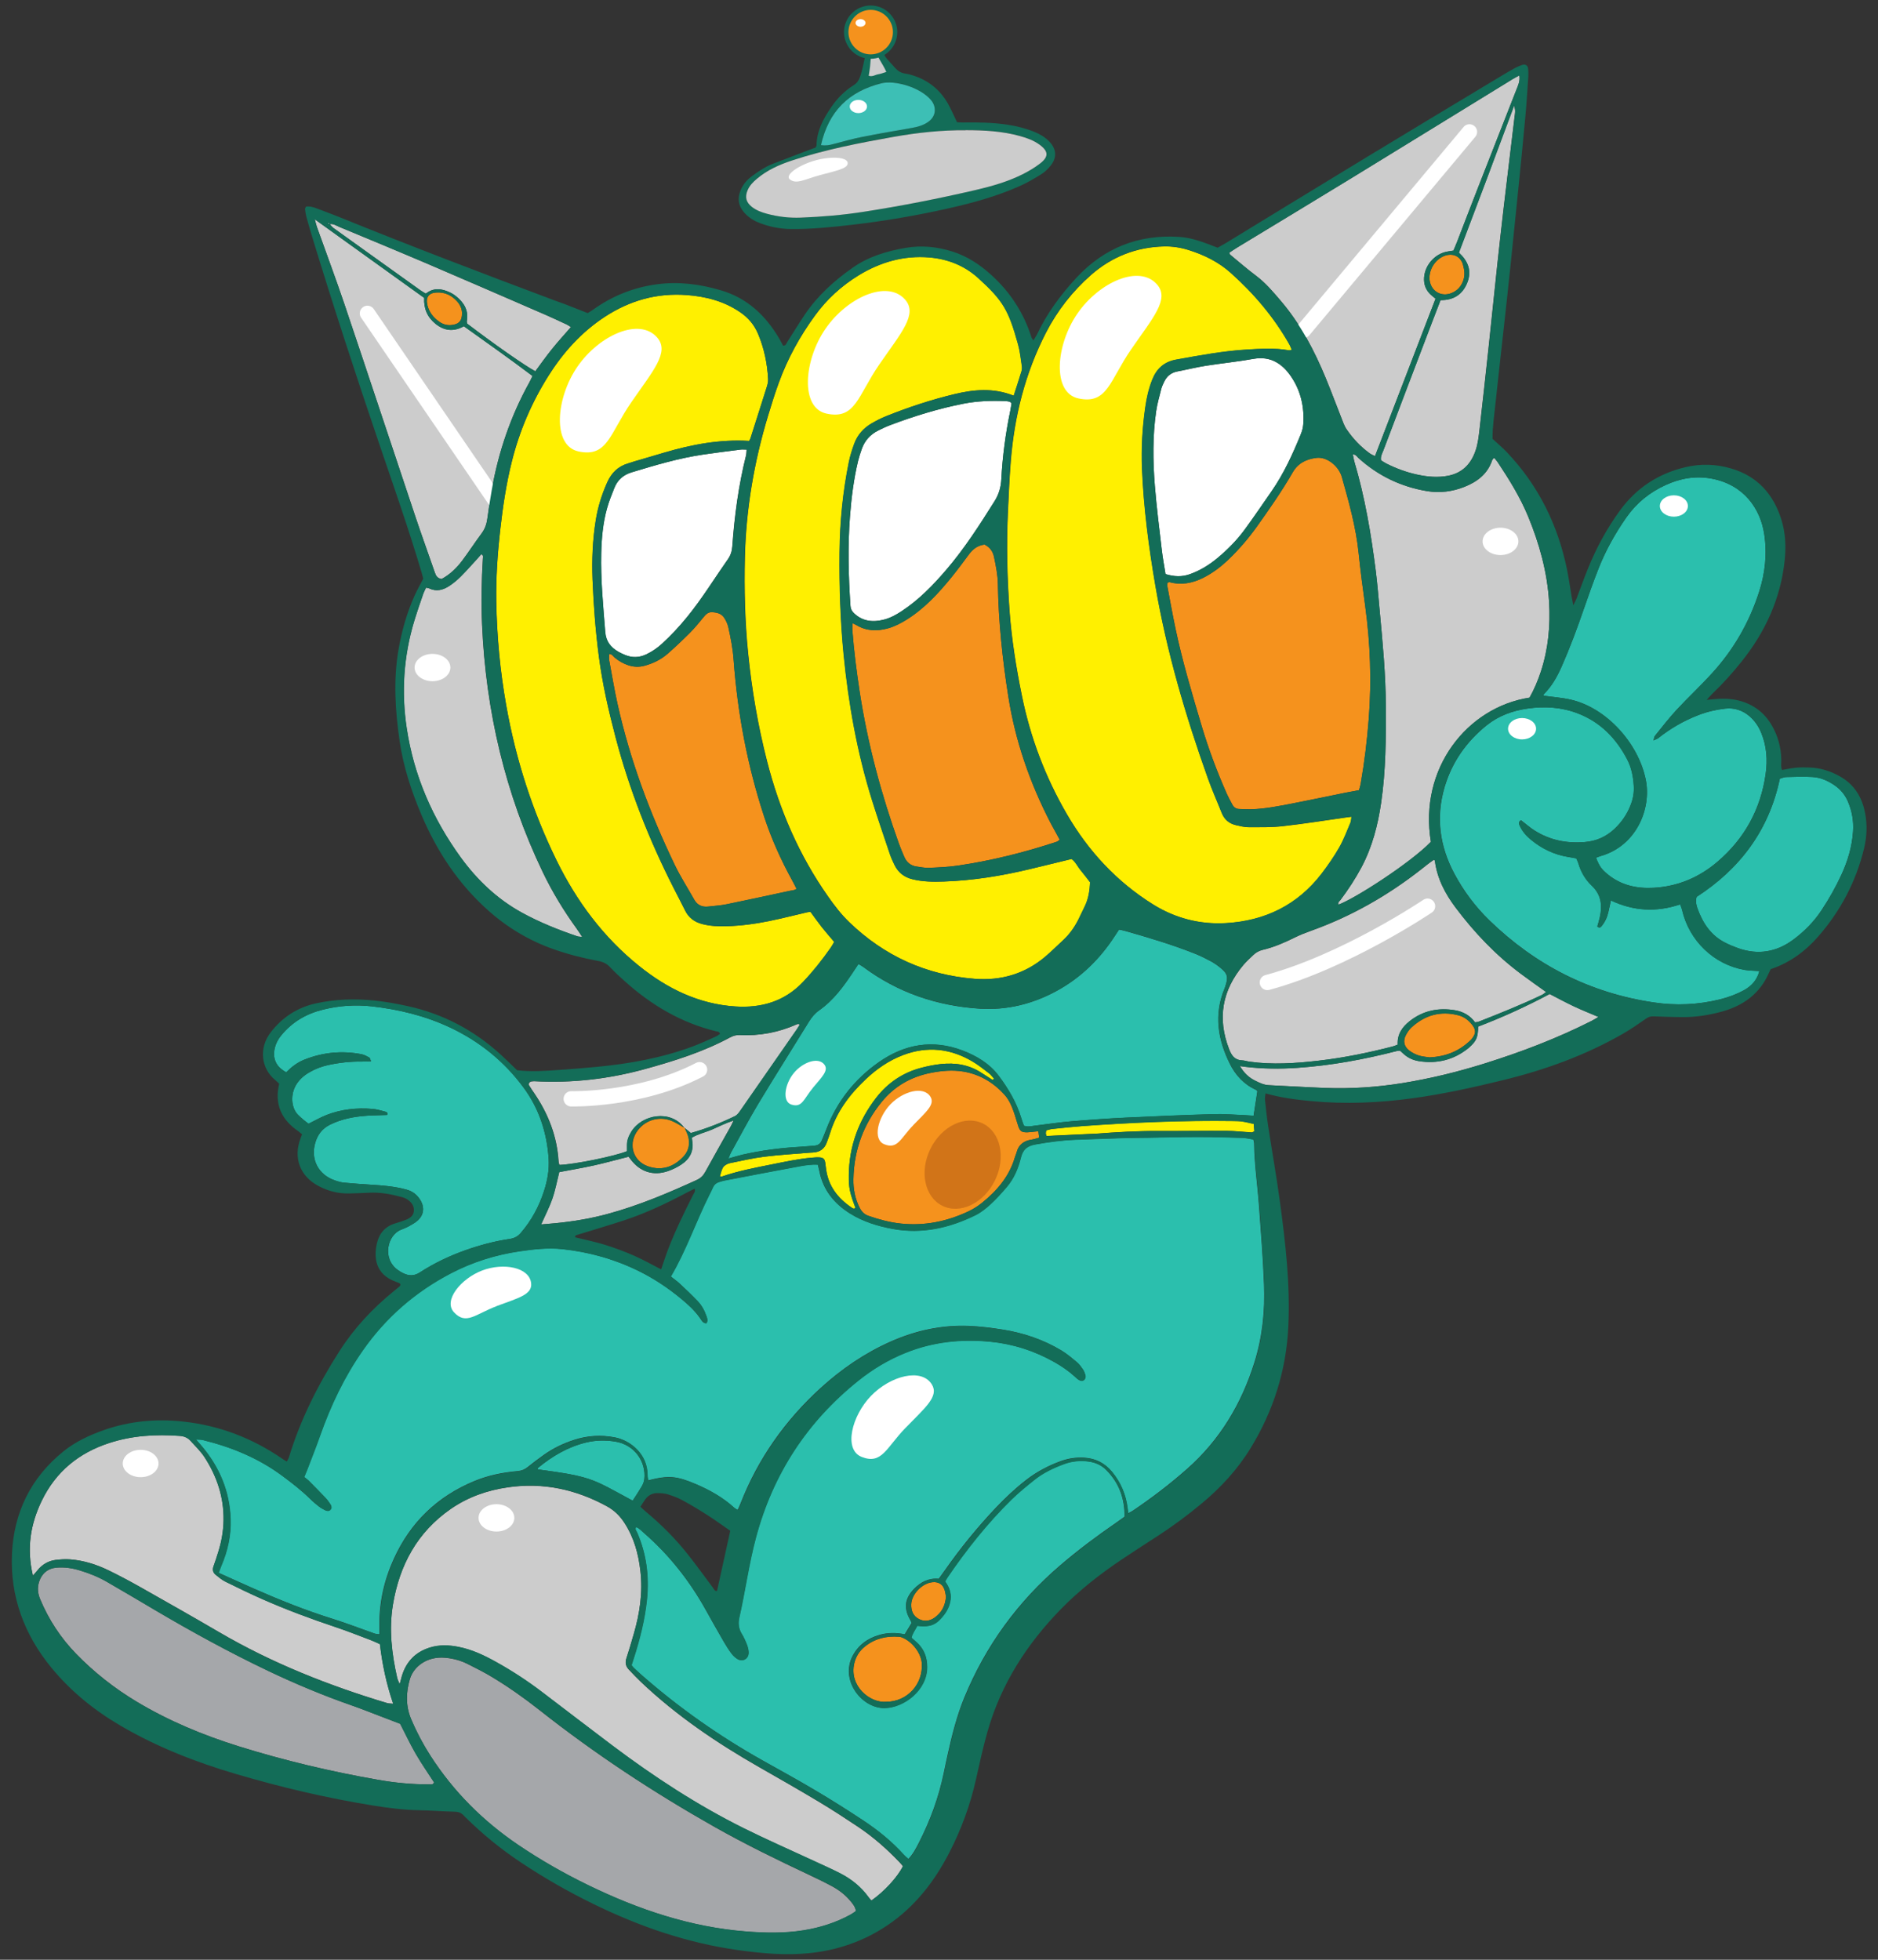 <?xml version="1.0" encoding="UTF-8"?>
<svg id="Layer_1" data-name="Layer 1" xmlns="http://www.w3.org/2000/svg" viewBox="0 0 276 288">
  <rect x="0" y="0" width="276" height="288" fill="#333333" stroke="none"/>
  <defs>
    <style>
      .cls-1 {
        fill: #3dbfb5;
      }

      .cls-1, .cls-2, .cls-3, .cls-4, .cls-5, .cls-6, .cls-7, .cls-8, .cls-9, .cls-10 {
        stroke-width: 0px;
      }

      .cls-2 {
        fill: #d17418;
      }

      .cls-11 {
        fill: none;
        stroke: #fff;
        stroke-linecap: round;
        stroke-linejoin: round;
        stroke-width: 2.25px;
      }

      .cls-3 {
        fill: #a5a7aa;
      }

      .cls-4 {
        fill: #136d58;
      }

      .cls-5 {
        fill: #fff000;
      }

      .cls-6 {
        fill: #000;
      }

      .cls-7 {
        fill: #f5921d;
      }

      .cls-8 {
        fill: #2bbfad;
      }

      .cls-9 {
        fill: #ccc;
      }

      .cls-10 {
        fill: #fff;
      }
    </style>
  </defs>
  <path class="cls-8" d="M133.99,238.47c-.36.59-.68,1.13-1.03,1.7-1.27-.26-2.49-.26-3.69.08-1.75.49-3.11,1.47-3.97,3.1-1.87,3.55,1.32,7.71,4.7,7.65,2.82-.05,6.25-2.61,6.24-6.05,0-1.45-.47-2.67-1.57-3.64-.24-.21-.47-.42-.73-.65.14-.66.55-1.15.85-1.75,1.13.13,2.21.12,3.1-.7.82-.76,1.45-1.63,1.72-2.74.27-1.14-.04-2.15-.73-3.08.14-.23.24-.43.37-.62,2.78-4.08,5.83-7.93,9.36-11.39,1.07-1.05,2.24-2,3.42-2.94,1.29-1.03,2.78-1.73,4.33-2.3,1.13-.42,2.3-.53,3.5-.39,1.03.12,1.95.51,2.68,1.23,1.91,1.9,2.76,4.22,2.73,6.91-.49.35-.93.67-1.38.98-2.78,1.91-5.48,3.94-8.04,6.13-6.28,5.37-11.01,11.86-14.15,19.51-1.09,2.67-1.79,5.45-2.41,8.26-.21.93-.4,1.87-.6,2.81-.74,3.55-1.97,6.92-3.61,10.14-.43.84-.85,1.69-1.57,2.46-.25-.22-.46-.37-.63-.56-1.78-1.98-3.83-3.65-6.04-5.11-2.28-1.51-4.59-2.97-6.94-4.36-2.58-1.54-5.22-2.98-7.84-4.45-6.34-3.56-12.26-7.71-17.73-12.51-.41-.36-.81-.73-1.21-1.11-.1-.09-.18-.2-.32-.38.09-.3.2-.64.31-.98.92-2.87,1.66-5.78,1.96-8.78.33-3.37-.1-6.63-1.46-9.76-.1-.23-.35-.45-.15-.78.48.17.81.55,1.17.87,3.72,3.23,6.72,7.05,9.11,11.35.86,1.55,1.74,3.1,2.63,4.64.34.59.71,1.17,1.12,1.72.24.32.55.62.89.82.77.45,1.62-.05,1.62-.95,0-.4-.11-.81-.25-1.18-.21-.55-.47-1.09-.77-1.6-.46-.75-.54-1.56-.35-2.37.89-3.91,1.41-7.89,2.45-11.77,2.5-9.33,7.51-17.02,15.05-23.05,2.11-1.69,4.41-3.07,6.92-4.08,4.02-1.62,8.19-2.07,12.47-1.64,3.36.33,6.5,1.34,9.43,3,1.08.61,2.09,1.3,3,2.13.17.15.33.32.52.44.23.15.48.26.76.1.25-.15.36-.47.24-.85-.08-.26-.18-.53-.33-.74-.26-.37-.52-.76-.87-1.05-.73-.61-1.47-1.24-2.28-1.73-2.65-1.59-5.53-2.57-8.57-3.06-1.66-.26-3.34-.48-5.02-.55-4.03-.16-7.87.68-11.55,2.32-3.79,1.69-7.16,4-10.21,6.77-5.24,4.77-9.24,10.41-11.82,17.03-.11.29-.25.56-.41.92-.22-.13-.38-.2-.51-.32-1.67-1.53-3.61-2.61-5.68-3.49-2.81-1.2-4-1.29-6.97-.53-.04-.26-.1-.5-.1-.75,0-3.23-2.62-5.14-4.75-5.56-2.07-.41-4.08-.28-6.07.37-1.57.51-3.04,1.22-4.39,2.18-.82.58-1.62,1.18-2.4,1.81-.44.36-.9.54-1.48.59-2.19.19-4.33.62-6.37,1.47-5.42,2.25-9.36,6.04-11.8,11.39-1.42,3.11-2.17,6.37-2.13,9.8,0,.41,0,.82,0,1.32-.27-.04-.49-.04-.68-.1-2.06-.72-4.1-1.52-6.18-2.17-4.01-1.25-7.89-2.81-11.72-4.5-1.66-.73-3.32-1.49-5.06-2.27.14-.37.25-.7.38-1.02.95-2.21,1.46-4.52,1.37-6.92-.15-4.07-1.64-7.62-4.26-10.71-.23-.27-.46-.53-.82-.95.46.03.73,0,.97.07,4.24,1.04,8.22,2.67,11.75,5.3,1.43,1.06,2.83,2.15,4.1,3.4.39.38.81.74,1.24,1.07.29.22.61.4.93.56.25.12.54.17.76-.07.22-.23.18-.52.03-.76-.22-.35-.46-.68-.74-.98-.81-.86-1.65-1.7-2.48-2.54-.19-.19-.42-.34-.66-.53.16-.39.29-.68.4-.97.65-1.7,1.33-3.39,1.93-5.11,1.57-4.45,3.57-8.68,6.29-12.55,3.38-4.82,7.72-8.6,12.95-11.32,3.17-1.65,6.56-2.71,10.1-3.23,2.08-.3,4.16-.54,6.26-.32,3.93.42,7.68,1.47,11.23,3.22,2.22,1.09,4.26,2.45,6.17,4.02,1.06.87,2.07,1.78,2.86,2.92.22.31.4.74.9.74.27-.35.15-.7.03-1.03-.29-.83-.7-1.6-1.3-2.23-.85-.89-1.74-1.73-2.64-2.57-.4-.37-.85-.68-1.3-1.04,2.26-3.83,3.67-8.03,5.64-11.97.18-.37.37-.73.54-1.11.2-.46.55-.71,1.01-.84.22-.06.44-.13.66-.18,3.71-.71,7.42-1.43,11.14-2.11.84-.15,1.69-.28,2.63-.23.08.34.16.64.22.94.54,2.77,2.16,4.78,4.5,6.24,1.92,1.2,4.05,1.85,6.26,2.26,4.3.79,8.33-.13,12.18-2.02.8-.4,1.54-.99,2.2-1.6.84-.77,1.6-1.62,2.34-2.48,1.1-1.27,1.74-2.8,2.13-4.39.29-1.21.94-1.71,2.12-1.92,1.93-.34,3.87-.61,5.83-.69,2.28-.09,4.55-.18,6.83-.24,1.28-.04,2.55-.04,3.83-.06,2.46-.04,4.92-.11,7.38-.11,2.19,0,4.37.06,6.56.13.54.02,1.07.15,1.62.24.05.24.12.41.12.58.03,3.06.49,6.09.71,9.13.29,3.86.59,7.73.74,11.59.16,3.89-.24,7.75-1.41,11.48-1.9,6.08-5.07,11.38-9.88,15.63-2.53,2.24-5.21,4.28-8.01,6.17-.18.12-.38.21-.66.36-.04-.33-.07-.54-.1-.75-.24-2-.99-3.77-2.27-5.33-1.07-1.31-2.45-2-4.14-2.09-1.15-.06-2.26.1-3.35.49-1.86.67-3.58,1.58-5.14,2.79-1.59,1.23-3.05,2.61-4.43,4.06-2.73,2.88-5.23,5.96-7.51,9.21-.29.41-.58.81-.9,1.25-1.48-.14-2.66.47-3.65,1.5-1.37,1.43-1.53,2.86-.52,4.58.05.08.07.16.16.35Z"/>
  <path class="cls-5" d="M198.64,120.01c-.07.4-.06.68-.16.91-.52,1.21-.98,2.47-1.63,3.61-.77,1.34-1.66,2.62-2.59,3.85-3.55,4.64-8.36,6.96-14.1,7.29-3.81.21-7.42-.71-10.69-2.75-5.37-3.35-9.54-7.87-12.7-13.32-3.13-5.4-5.32-11.17-6.57-17.3-.85-4.16-1.52-8.34-1.83-12.57-.34-4.78-.46-9.56-.24-14.35.12-2.55.22-5.1.43-7.64.53-6.61,2.12-12.92,5.17-18.85,1.67-3.25,3.89-6.07,6.61-8.47,3.04-2.67,6.64-4.1,10.72-4.2,1.24-.03,2.45.16,3.64.53,2.29.72,4.4,1.76,6.2,3.37,3.42,3.06,6.36,6.52,8.62,10.53.13.23.22.48.34.77-.21.04-.34.1-.45.07-2.04-.38-4.09-.24-6.14-.11-3.51.21-6.96.86-10.41,1.48-1.76.31-2.85,1.32-3.49,2.91-.53,1.32-.84,2.7-1.04,4.1-.43,2.98-.61,5.98-.48,9,.24,5.79.99,11.53,1.97,17.23,1.66,9.68,4.42,19.07,7.72,28.31.61,1.71,1.36,3.38,2.03,5.07.38.97,1.09,1.56,2.09,1.79.62.14,1.25.3,1.88.3,1.68,0,3.38.03,5.05-.16,3.12-.35,6.23-.85,9.34-1.29.18-.02.35-.04.74-.09Z"/>
  <path class="cls-5" d="M148.97,58.14c-2.99-1.19-5.88-.9-8.74-.21-3.41.82-6.74,1.93-10,3.23-.72.29-1.41.64-2.08,1.03-1.23.7-2.13,1.72-2.61,3.06-.31.85-.58,1.73-.77,2.62-.89,4.39-1.33,8.83-1.37,13.3-.05,5.02.11,10.03.6,15.02.71,7.22,1.98,14.35,4.14,21.29.84,2.7,1.76,5.37,2.66,8.04.19.56.44,1.1.7,1.63.54,1.09,1.41,1.76,2.59,2.05,1.52.38,3.07.4,4.62.34,4.25-.14,8.43-.82,12.56-1.8,2.04-.49,4.07-.99,6.22-1.51.57.37.88,1.11,1.37,1.69.47.55.9,1.14,1.36,1.73-.06,1.24-.24,2.44-.8,3.57-.33.65-.61,1.32-.95,1.97-.57,1.1-1.28,2.1-2.19,2.95-.87.8-1.71,1.65-2.61,2.41-3,2.56-6.53,3.59-10.41,3.29-7.13-.55-13.28-3.35-18.43-8.31-1.19-1.14-2.19-2.44-3.13-3.79-4.25-6.04-7.12-12.69-8.95-19.82-1.34-5.22-2.25-10.5-2.79-15.87-.48-4.73-.59-9.46-.48-14.2.17-7.06,1.35-13.96,3.39-20.71.5-1.66,1.01-3.31,1.61-4.94,1.29-3.53,3.09-6.8,5.3-9.83,1.74-2.39,3.89-4.36,6.4-5.9,3.18-1.95,6.67-2.96,10.42-2.64,2.69.23,5.14,1.18,7.18,3.03,3.69,3.35,4.46,4.72,5.86,9.76.28,1,.38,2.06.54,3.09.04.26.05.56-.03.81-.35,1.17-.74,2.34-1.15,3.61Z"/>
  <path class="cls-5" d="M110.09,64.8c-4.3-.25-8.39.52-12.43,1.71-1.48.44-2.97.87-4.45,1.31-.31.09-.61.2-.91.29-1.46.43-2.42,1.38-3.04,2.75-.81,1.8-1.39,3.66-1.7,5.61-.46,2.89-.58,5.8-.47,8.72.15,3.78.44,7.55.93,11.3.52,3.98,1.41,7.89,2.43,11.77,2.03,7.74,4.95,15.14,8.57,22.27.56,1.1,1.13,2.18,1.68,3.29.52,1.05,1.35,1.67,2.48,1.97,1.21.32,2.43.36,3.66.32,2.1-.06,4.18-.34,6.23-.76,1.87-.38,3.73-.86,5.59-1.29.13-.03.26-.03.46-.05.55.75,1.1,1.53,1.69,2.28.56.71,1.17,1.39,1.79,2.13-.16.27-.3.56-.48.81-1.25,1.8-2.6,3.51-4.12,5.1-2.73,2.87-6.14,3.83-9.94,3.58-5.38-.35-10-2.62-14.13-5.95-5.24-4.21-9.17-9.49-12.12-15.49-3.55-7.24-6-14.85-7.41-22.8-.89-5.04-1.37-10.11-1.46-15.22-.06-3.51.18-7.01.57-10.5.38-3.45.89-6.87,1.74-10.23,1.12-4.45,2.92-8.63,5.37-12.51,2.16-3.43,4.83-6.39,8.24-8.63,3.67-2.41,7.67-3.55,12.05-3.22,2.8.21,5.47.89,7.85,2.51,1.21.82,2.09,1.86,2.66,3.21.89,2.13,1.35,4.34,1.47,6.64.02.35-.07.73-.17,1.07-.8,2.56-1.62,5.12-2.44,7.68-.03.08-.08.16-.18.34Z"/>
  <path class="cls-9" d="M128.05,279.3c-.18-.22-.31-.35-.41-.49-1.09-1.51-2.5-2.65-4.14-3.49-1.21-.63-2.46-1.18-3.7-1.75-3.51-1.63-7.06-3.18-10.52-4.9-6.83-3.4-13.19-7.56-19.28-12.14-3.46-2.6-6.88-5.24-10.33-7.86-2.14-1.63-4.39-3.1-6.74-4.41-1.76-.98-3.56-1.84-5.55-2.23-1.4-.28-2.8-.33-4.19.09-2.12.65-3.49,2.06-4.13,4.18-.05.17-.09.35-.14.53-.05.17-.1.34-.19.69-.17-.43-.31-.69-.37-.97-.8-3.54-1.21-7.11-.62-10.71.96-5.81,3.57-10.67,8.51-14.09,2.52-1.74,5.32-2.73,8.35-3.17,5.2-.76,10.04.29,14.62,2.8,1.07.59,1.88,1.39,2.54,2.41,1.41,2.15,2.06,4.54,2.35,7.06.37,3.18-.09,6.27-.98,9.31-.34,1.18-.68,2.36-1.07,3.53-.21.63-.11,1.17.33,1.64.59.63,1.19,1.26,1.81,1.85,5.22,4.95,11.13,8.95,17.36,12.51,2.97,1.69,5.93,3.38,8.86,5.14,1.95,1.17,3.86,2.42,5.75,3.68,2.2,1.48,4.18,3.23,6.01,5.14.19.2.36.41.52.6-.77,1.58-2.75,3.74-4.66,5.07Z"/>
  <path class="cls-8" d="M184.79,160.34c-.18,1.18-.37,2.38-.56,3.63-.45-.03-.85-.06-1.25-.08-1.55-.06-3.1-.2-4.64-.15-4.23.12-8.47.3-12.7.5-2.73.13-5.46.32-8.18.55-1.81.15-3.62.42-5.42.65-.49.06-.98.21-1.57,0-.12-.33-.27-.7-.38-1.09-.69-2.3-1.9-4.35-3.32-6.24-1.34-1.79-3.24-2.92-5.31-3.72-4.41-1.68-8.55-.93-12.31,1.71-3.54,2.49-6.16,5.78-7.71,9.86-.21.55-.44,1.1-.67,1.64-.19.45-.53.73-1.04.77-.82.06-1.63.15-2.45.19-2.73.16-5.44.52-8.11,1.12-.65.15-1.29.35-2.12.58.17-.4.24-.65.36-.86,1.33-2.39,2.6-4.81,4-7.15,2.44-4.06,4.98-8.05,7.46-12.09.41-.67.89-1.24,1.54-1.7,2.09-1.47,3.56-3.5,4.95-5.59.25-.37.5-.75.8-1.2.27.16.5.28.7.43,5.08,3.78,10.83,5.73,17.12,6.13,4.01.25,7.77-.68,11.3-2.6,3.56-1.94,6.36-4.69,8.55-8.07.2-.3.4-.6.63-.95.32.07.62.12.92.21,3.46.98,6.9,2.01,10.25,3.34.8.32,1.58.71,2.34,1.12.48.26.93.58,1.35.92,1.09.87,1.22,1.39.76,2.74-.04.13-.08.26-.14.39-1.55,3.77-.97,7.41.77,10.94.84,1.72,2.09,3.09,3.87,3.89.07.03.12.13.19.2Z"/>
  <path class="cls-8" d="M243.01,108.8c.38-.18.56-.22.68-.32,1.8-1.43,3.75-2.56,5.9-3.39,1.29-.5,2.62-.81,3.97-.96,1.31-.14,2.53.24,3.55,1.12.77.67,1.33,1.48,1.72,2.43.81,1.96.95,3.99.66,6.05-.73,5.17-3.08,9.48-7.06,12.89-2.72,2.33-5.86,3.66-9.44,3.85-2.43.13-4.72-.36-6.67-1.94-.94-.76-1.29-1.24-1.76-2.48.24-.09.47-.19.71-.26,5.23-1.51,7.43-6.93,6.61-11.13-1.05-5.4-5.8-10.67-11.08-11.85-1.28-.29-2.6-.38-3.95-.57,0-.04,0-.19.07-.26,1.15-1.15,1.92-2.54,2.57-4,1.24-2.79,2.3-5.65,3.29-8.54.68-1.98,1.38-3.96,2.15-5.9,1.06-2.68,2.46-5.18,4.11-7.54,1.48-2.11,3.42-3.66,5.74-4.72,2.16-.99,4.41-1.39,6.79-.94,4.71.89,7.15,4.41,7.71,8.16.44,2.89.13,5.74-.76,8.5-1.43,4.44-3.71,8.42-6.85,11.87-1.71,1.89-3.59,3.63-5.32,5.5-1.11,1.2-2.11,2.51-3.14,3.78-.08.1-.09.25-.21.65Z"/>
  <path class="cls-7" d="M199.72,116.12c-.65.12-1.27.23-1.89.35-2.68.54-5.35,1.11-8.03,1.63-1.92.37-3.85.75-5.81.82-.64.02-1.27-.01-1.91-.04-.45-.02-.77-.26-.97-.65-.28-.52-.57-1.04-.81-1.58-1.44-3.25-2.68-6.57-3.7-9.98-1.4-4.71-2.81-9.42-3.83-14.24-.43-2.05-.8-4.11-1.19-6.17-.04-.21,0-.43,0-.63.15-.04.24-.1.31-.08,1.72.45,3.33.16,4.9-.62,1.45-.72,2.7-1.68,3.85-2.8,1.51-1.46,2.87-3.05,4.09-4.76,1.85-2.6,3.67-5.21,5.27-7.98.78-1.36,2.03-1.93,3.48-2.11,1.36-.17,2.91.91,3.55,2.33.06.12.11.25.15.38,1.05,3.73,2.1,7.44,2.5,11.32.26,2.58.61,5.15.96,7.73.75,5.48.95,10.97.53,16.49-.24,3.23-.63,6.43-1.19,9.62-.05.31-.16.6-.25.96Z"/>
  <path class="cls-3" d="M125.8,280.84c-.25.17-.49.36-.76.51-2.18,1.2-4.51,1.94-6.96,2.33-2.81.45-5.63.39-8.45.17-8.2-.65-15.84-3.24-23.19-6.81-3.57-1.74-7.01-3.7-10.29-5.92-5.15-3.49-9.48-7.81-12.86-13.05-1.11-1.73-2.07-3.54-2.87-5.43-.81-1.93-.76-3.93-.18-5.89.55-1.84,2.52-3.38,5.2-3.13,1.14.1,2.25.4,3.27.91,1.22.61,2.45,1.22,3.61,1.93,2.42,1.46,4.73,3.09,6.95,4.84,8.13,6.42,16.76,12.1,25.78,17.2,4.52,2.55,9.19,4.83,13.89,7.04,1.11.52,2.22,1.06,3.3,1.64,1.05.56,1.99,1.28,2.76,2.21.35.42.7.84.8,1.47Z"/>
  <path class="cls-9" d="M224.79,102.52c-9.19,1.42-16.29,10.43-14.5,21.19-3.05,3.14-11.26,8.41-13.58,9.23-.15-.32.14-.49.28-.67,1.15-1.53,2.2-3.13,3.1-4.82,1.58-2.98,2.41-6.18,2.89-9.49.69-4.7.72-9.44.69-14.18-.02-4.6-.45-9.19-.88-13.77-.19-2.04-.35-4.08-.6-6.12-.69-5.42-1.59-10.81-3.15-16.06-.1-.34-.15-.69-.22-1.05.46,0,.6.33.83.53,2.88,2.61,6.24,4.22,10.06,4.86,1.88.32,3.74.07,5.5-.62,1.88-.74,3.42-1.9,4.09-3.93.04-.11.15-.19.28-.35.2.24.39.43.53.65,1.69,2.55,3.3,5.14,4.47,7.97,1.66,4.02,2.81,8.17,3.08,12.54.21,3.49-.11,6.91-1.2,10.24-.44,1.34-.99,2.64-1.67,3.85Z"/>
  <path class="cls-8" d="M223.52,120.55c-.38.22-.29.5-.18.75.37.86.98,1.54,1.69,2.12,1.58,1.3,3.36,2.16,5.39,2.5.4.07.8.14,1.25.22.11.26.23.5.31.75.37,1.25,1.01,2.36,1.95,3.25,1.39,1.31,1.58,2.89,1.2,4.63-.11.48-.25.95-.37,1.38.31.28.49.11.63-.06.5-.61.82-1.31.99-2.08.12-.53.23-1.06.37-1.69,3.3,1.56,6.67,1.77,10.18.58.11.3.22.54.28.79,1.03,4.54,4.67,8.06,9.2,8.84.71.12,1.43.12,2.16.17-.29,1.17-1.03,2.13-2.22,2.79-1.12.62-2.32,1.06-3.56,1.37-3.22.8-6.48.94-9.76.45-9.35-1.39-17.37-5.48-24.14-12.06-2.07-2.01-3.79-4.31-5.15-6.86-2.16-4.03-2.73-8.29-1.44-12.7,1.08-3.68,3.22-6.72,6.21-9.12,1.75-1.4,3.81-2.14,6-2.45,2.51-.36,5-.2,7.4.72,3.31,1.28,5.61,3.65,7.23,6.74.64,1.23.9,2.57.98,3.95.05.92-.1,1.81-.43,2.68-.52,1.39-1.34,2.59-2.41,3.6-1.24,1.17-2.71,1.81-4.41,1.94-2.62.21-5.08-.28-7.32-1.69-.69-.43-1.3-.98-2.01-1.52Z"/>
  <path class="cls-8" d="M54.53,155.96c-.12-.27-.15-.49-.26-.55-.35-.19-.73-.4-1.11-.48-2.89-.56-5.71-.29-8.44.8-1.03.41-1.89,1.08-2.65,1.85-1.37-.72-1.96-1.82-1.75-3.23.13-.83.49-1.55,1.02-2.2,1.62-1.99,3.71-3.19,6.17-3.79,2.32-.57,4.68-.74,7.05-.48,4.05.45,7.98,1.41,11.68,3.16,4.27,2.03,7.85,4.93,10.67,8.73,2.32,3.13,3.47,6.68,3.73,10.54.1,1.61-.19,3.18-.68,4.71-.73,2.28-1.85,4.35-3.42,6.17-.44.51-.93.78-1.62.88-2.21.32-4.36.9-6.47,1.64-2.37.84-4.63,1.91-6.74,3.28-.85.55-1.61.52-2.44.12-.29-.14-.56-.3-.82-.49-2.34-1.69-1.49-5.14.48-5.9.42-.16.85-.34,1.24-.56.43-.24.88-.49,1.24-.82.85-.77,1-1.86.44-2.86-.47-.82-1.13-1.39-2.07-1.65-1.73-.48-3.49-.62-5.26-.73-1.32-.08-2.63-.18-3.95-.3-.45-.04-.9-.17-1.32-.32-2.44-.82-3.63-3.07-2.92-5.53.34-1.19,1.01-2.09,2.17-2.67,1.71-.85,3.53-1.19,5.4-1.32,1-.07,2-.07,2.99-.11.15-.32-.07-.44-.29-.49-.61-.16-1.23-.35-1.86-.4-2.3-.19-4.56.05-6.71.88-.88.34-1.71.82-2.68,1.3-.48-.35-1.04-.8-1.55-1.31-1.04-1.04-1.13-3.05-.25-4.46.47-.75,1.11-1.32,1.87-1.76.87-.51,1.8-.88,2.78-1.09,1.65-.36,3.32-.55,5.02-.52.39,0,.79-.02,1.32-.04Z"/>
  <path class="cls-9" d="M180.64,37.15c.37-.24.73-.5,1.12-.74,5.68-3.45,11.37-6.88,17.04-10.35,7.84-4.8,15.67-9.63,23.51-14.44.3-.18.61-.34.98-.54.14.86-.2,1.51-.46,2.18-1.9,4.88-3.82,9.75-5.73,14.62-.99,2.54-1.96,5.1-2.95,7.64-.16.42-.34.84-.54,1.3-.28.05-.54.09-.8.13-2,.3-3.59,2.2-3.52,4.22.03.81.34,1.5.92,2.07.22.22.47.4.77.65-2.97,7.71-5.92,15.39-8.9,23.14-.33-.17-.58-.26-.79-.42-1.34-.97-2.46-2.16-3.39-3.53-.18-.26-.32-.55-.44-.84-.87-2.2-1.69-4.42-2.59-6.61-1.69-4.1-3.73-8.01-6.63-11.41-1.12-1.31-2.23-2.64-3.63-3.69-1.31-.98-2.55-2.06-3.81-3.1-.06-.05-.09-.16-.15-.29Z"/>
  <path class="cls-7" d="M144.71,80.03c.81.41,1.22,1.06,1.38,1.84.27,1.29.53,2.58.56,3.92.09,5.57.67,11.09,1.54,16.59,1.02,6.5,3.15,12.62,6.15,18.45.23.45.48.88.72,1.32.22.4.43.79.68,1.25-.17.12-.29.25-.45.3-4.77,1.57-9.62,2.79-14.59,3.51-1.39.2-2.81.26-4.22.32-.58.02-1.17-.11-1.76-.19-.9-.12-1.49-.63-1.84-1.45-.27-.63-.54-1.26-.77-1.9-2.6-7.26-4.6-14.68-5.77-22.32-.46-3.02-.85-6.04-1.08-9.09-.02-.3.02-.6.03-1,.27.13.43.19.57.28,1.46.88,3.01.92,4.62.48.98-.27,1.86-.73,2.72-1.26,2.63-1.64,4.7-3.88,6.63-6.25.89-1.1,1.73-2.23,2.57-3.37.57-.76,1.25-1.31,2.3-1.44Z"/>
  <path class="cls-9" d="M210.74,126.33c.09.1.13.13.14.16.33,2.61,1.51,4.85,3.06,6.91,2.75,3.66,5.88,6.95,9.56,9.7,1.2.9,2.43,1.75,3.72,2.68-.2.15-.36.31-.54.4-3.03,1.46-6.16,2.71-9.29,3.94-.16.06-.35.08-.6.13-.72-1-1.75-1.58-2.94-1.78-2.45-.41-4.73.05-6.69,1.61-1.06.84-1.83,1.91-1.74,3.44-.26.1-.5.21-.75.27-3.62.93-7.27,1.68-10.98,2.1-3.35.38-6.71.61-10.08.13-.36-.05-.71-.18-1.07-.19-1.09-.04-1.55-.73-1.9-1.64-1.77-4.55-1.02-8.66,2.09-12.37.44-.52.95-.98,1.44-1.45.4-.39.86-.65,1.41-.78,1.65-.39,3.19-1.06,4.7-1.81.77-.38,1.58-.7,2.39-.99,5.93-2.12,11.32-5.2,16.26-9.08.6-.47,1.19-.96,1.82-1.37Z"/>
  <path class="cls-9" d="M4.84,231.55c-.96-4.03-.35-7.6,1.31-11.03,2.06-4.25,5.41-7,9.89-8.46,3.4-1.11,6.87-1.31,10.4-1.05.62.05,1.16.27,1.57.73.7.78,1.47,1.51,2.04,2.38,1.83,2.81,2.86,5.89,2.81,9.28-.02,1.56-.29,3.08-.75,4.57-.23.74-.46,1.48-.73,2.21-.18.5-.08.91.31,1.23.45.37.92.76,1.44,1.02,1.8.89,3.6,1.76,5.43,2.57,3.5,1.55,7.08,2.88,10.71,4.09,1.77.59,3.5,1.28,5.25,1.94.42.16.83.37,1.32.58.34,2.94.95,5.83,1.95,8.76-.37-.04-.64-.02-.88-.09-8.62-2.59-16.94-5.88-24.73-10.44-3.85-2.25-7.74-4.45-11.63-6.65-1.51-.85-3.04-1.66-4.59-2.42-1.77-.86-3.64-1.45-5.62-1.61-.72-.06-1.45,0-2.17.08-1.08.14-1.97.67-2.66,1.53-.16.2-.33.39-.66.77Z"/>
  <path class="cls-3" d="M58.82,253.33c.73,1.41,1.44,2.94,2.28,4.39.84,1.45,1.8,2.82,2.7,4.22-.16.37-.46.28-.71.28-2.56.02-5.09-.23-7.61-.68-6.91-1.21-13.73-2.83-20.43-4.92-5.23-1.64-10.27-3.73-14.98-6.56-3.26-1.96-6.22-4.29-8.87-7.01-2.28-2.35-4.04-5.03-5.3-8.05-.35-.84-.43-1.66-.16-2.53.38-1.22,1.29-1.99,2.58-2.1,1.15-.1,2.27.07,3.37.4,1.4.42,2.76.96,4.02,1.69,2.37,1.36,4.71,2.76,7.07,4.15,5.41,3.19,10.92,6.21,16.6,8.92,4.03,1.92,8.14,3.64,12.36,5.11,1.37.48,2.73,1.02,4.09,1.54.98.37,1.95.75,3,1.15Z"/>
  <path class="cls-9" d="M64.91,85.09c-.68-.12-.86-.52-1.01-.97-.95-2.75-1.95-5.49-2.87-8.25-3.47-10.36-6.89-20.73-10.38-31.08-1.29-3.84-2.72-7.63-4.08-11.45-.1-.28-.16-.58-.31-1.12,5.49,3.95,10.77,7.74,16.08,11.55-.08,1.58.47,2.86,1.7,3.84,1.28,1.01,2.63,1.17,4.13.33,3.36,2.41,6.75,4.78,10.09,7.31-.17.34-.29.63-.44.9-2.77,4.98-4.58,10.3-5.56,15.91-.24,1.39-.45,2.79-.64,4.18-.11.78-.35,1.48-.83,2.13-.98,1.31-1.87,2.7-2.85,4-.82,1.1-1.8,2.05-3.03,2.71Z"/>
  <path class="cls-7" d="M89.52,96.11c.44,0,.59.34.82.53.6.5,1.27.88,2.01,1.13.8.26,1.6.29,2.42.06,1.25-.35,2.39-.91,3.36-1.76,1.13-.99,2.22-2.03,3.28-3.09.71-.71,1.34-1.49,1.98-2.27.33-.4.66-.76,1.23-.74.71.03,1.39.18,1.8.8.27.41.5.88.61,1.35.36,1.6.67,3.2.79,4.85.58,7.89,2.04,15.62,4.52,23.14,1.06,3.21,2.44,6.28,4.07,9.24.22.39.42.8.66,1.27-.34.26-.72.23-1.05.31-3.07.66-6.14,1.33-9.22,1.96-.89.18-1.81.23-2.71.34-.9.1-1.6-.2-2.06-1.02-.96-1.71-2.03-3.36-2.87-5.12-3.64-7.58-6.57-15.41-8.4-23.63-.47-2.13-.83-4.29-1.23-6.44-.05-.29,0-.59,0-.9Z"/>
  <path class="cls-9" d="M62.62,86.36c.18.04.32.05.43.1,1.07.52,2.06.25,2.97-.35.6-.4,1.17-.87,1.68-1.38.84-.84,1.62-1.73,2.42-2.6.21-.23.41-.46.6-.68.36.16.25.41.24.62-.2,3.23-.26,6.46-.12,9.7.55,12.71,3.4,24.87,8.91,36.37,1.4,2.92,3.08,5.68,4.98,8.31.26.35.49.72.82,1.23-.36-.04-.54-.02-.7-.08-2.81-.95-5.55-2.05-8.16-3.48-3.62-1.99-6.55-4.78-8.96-8.08-4.14-5.69-6.9-12-7.96-18.97-.81-5.33-.47-10.63,1.1-15.82.4-1.31.85-2.6,1.29-3.89.11-.34.29-.65.44-1Z"/>
  <path class="cls-10" d="M148.66,59.26c-.06.34-.11.74-.19,1.13-.68,3.31-1.13,6.65-1.31,10.01-.06,1.17-.35,2.21-.97,3.21-2.2,3.51-4.44,7-7.15,10.16-1.93,2.25-3.99,4.37-6.49,6.02-.8.53-1.63,1-2.57,1.25-1.63.43-3.16.32-4.46-.91-.31-.3-.5-.61-.53-1.06-.3-4.41-.41-8.83-.07-13.24.21-2.73.55-5.44,1.19-8.1.14-.57.33-1.14.52-1.69.43-1.27,1.26-2.2,2.47-2.79.57-.28,1.15-.56,1.74-.78,3.5-1.32,7.06-2.41,10.73-3.14,2.07-.41,4.16-.48,6.26-.38.18,0,.36.04.54.08.08.02.14.11.29.23Z"/>
  <path class="cls-10" d="M171.29,84.36c-.2-1.24-.41-2.36-.54-3.48-.37-3.17-.77-6.33-1.03-9.51-.29-3.64-.33-7.29.19-10.91.16-1.12.49-2.22.76-3.32.09-.35.25-.68.41-1.01.39-.84,1.03-1.36,1.96-1.54,1.39-.26,2.76-.61,4.15-.83,2.34-.37,4.7-.6,7.03-1.02,2.53-.45,4.26.73,5.55,2.64,1.42,2.1,1.95,4.5,1.76,7.03-.04.49-.19.99-.37,1.44-1.19,2.91-2.49,5.77-4.3,8.37-1.3,1.87-2.58,3.76-3.92,5.59-1.14,1.55-2.48,2.92-3.95,4.15-1.23,1.03-2.58,1.87-4.1,2.42-1.16.41-2.31.38-3.6-.01Z"/>
  <path class="cls-10" d="M109.72,66.07c-.03.34-.02.6-.08.85-1.1,4.38-1.7,8.85-2.02,13.35-.05.7-.23,1.31-.64,1.9-1.99,2.83-3.79,5.79-5.99,8.48-1.15,1.42-2.39,2.75-3.74,3.98-.68.62-1.43,1.12-2.25,1.52-1.05.51-2.1.54-3.17.09-.33-.14-.67-.29-.98-.47-1.11-.65-1.8-1.49-1.91-2.91-.3-3.86-.68-7.71-.59-11.59.06-2.19.25-4.37.83-6.49.29-1.05.7-2.07,1.1-3.08.47-1.17,1.33-1.93,2.54-2.29,3.44-1.04,6.89-2.07,10.45-2.6,1.84-.27,3.7-.5,5.55-.74.26-.03.53,0,.88,0Z"/>
  <path class="cls-7" d="M152.6,166.24c.05.38.08.63.12.95-.4.11-.74.23-1.09.28-1.15.17-1.94.73-2.23,1.9-.05.22-.16.43-.23.64-.81,2.84-2.63,4.96-4.87,6.77-.6.48-1.27.9-1.96,1.23-3.15,1.49-6.46,2.17-9.95,1.8-1.64-.17-3.22-.6-4.77-1.14-.6-.21-.99-.61-1.27-1.16-.68-1.33-.96-2.75-.93-4.23.08-4.24,1.46-8.03,4.14-11.33,1.89-2.33,4.33-3.71,7.25-4.29,1.58-.31,3.17-.45,4.76-.19,2.42.4,4.44,1.61,6.07,3.42.71.78,1.1,1.78,1.44,2.77.21.6.36,1.22.57,1.83.26.76.52.92,1.31.91.27,0,.54-.04.82-.07.22-.02.45-.05.82-.09Z"/>
  <path class="cls-9" d="M211.72,44.11c1.93,0,3.21-.85,3.9-2.55.71-1.76.11-3.19-1.22-4.43,2.72-7.14,5.38-14.24,8.11-21.6.25.71.13,1.15.08,1.57-.68,5.79-1.41,11.58-2.06,17.37-.62,5.48-1.16,10.96-1.75,16.44-.44,4.08-.88,8.15-1.35,12.23-.12,1.04-.24,2.1-.58,3.08-.65,1.91-1.9,3.27-4,3.69-1.56.31-3.09.16-4.61-.17-1.56-.34-3.06-.89-4.49-1.61-.28-.14-.54-.32-.79-.48-.12-.58.17-1.02.34-1.47,2.38-6.3,4.78-12.6,7.18-18.9.39-1.02.79-2.04,1.22-3.17Z"/>
  <path class="cls-8" d="M261.58,114.43c.34-.09.63-.23.93-.24,1.27-.03,2.55-.08,3.82-.01,1.2.06,2.3.54,3.29,1.23.84.58,1.49,1.33,1.91,2.27.64,1.44.91,2.94.8,4.53-.15,2.21-.77,4.29-1.69,6.3-.84,1.82-1.82,3.57-2.93,5.24-1.12,1.69-2.52,3.12-4.14,4.32-2.48,1.85-5.2,2.31-8.14,1.27-.64-.23-1.27-.49-1.88-.8-2.13-1.07-3.32-2.91-4.1-5.08-.18-.51-.29-1.06-.11-1.66,6.37-4.12,10.64-9.79,12.23-17.37Z"/>
  <path class="cls-9" d="M100.56,165.72c-1.98-2.69-6.22-1.96-7.78.62-.36.59-.62,1.22-.62,1.92,0,.31,0,.63,0,.92-1.82.75-7.75,1.95-9.94,2.02-.04-.16-.11-.33-.12-.5-.22-3.69-1.51-7.01-3.58-10.04-.26-.38-.51-.75-.75-1.14-.15-.24.05-.56.35-.6.13-.02.27-.03.41-.03,5.55.31,11-.33,16.36-1.81,4.27-1.18,8.47-2.5,12.39-4.61.45-.24.91-.38,1.43-.36,2.92.14,5.71-.38,8.38-1.57.08-.04.18-.05.27-.05.04,0,.08.03.2.09-.14.22-.27.44-.41.65-2.78,4-5.56,8.01-8.35,12.01-.2.29-.44.62-.74.77-2.09,1.01-4.25,1.86-6.52,2.5-.29-.24-.57-.47-.83-.69-.06-.04-.1-.08-.12-.09Z"/>
  <path class="cls-9" d="M234.91,149.45c-.44.25-.72.44-1.03.59-5.05,2.55-10.32,4.56-15.72,6.25-3.96,1.24-7.98,2.22-12.08,2.88-3.74.6-7.51.85-11.3.71-2.78-.1-5.55-.28-8.32-.41-.71-.03-1.32-.33-1.93-.63-1-.48-1.68-1.13-2.31-2.18.32.04.56.08.81.11,2.54.3,5.08.33,7.64.15,4.97-.34,9.84-1.24,14.65-2.48.13-.03.27-.03.44-.04.19.17.39.35.59.53.63.56,1.39.89,2.21,1.01,2.65.41,5.06-.18,7.18-1.86.07-.06.14-.12.21-.18,1.03-.93,1.26-1.45,1.29-3.04,3.59-1.37,7.09-2.97,10.51-4.79,1.2.62,2.36,1.25,3.55,1.81,1.14.54,2.31,1,3.62,1.56Z"/>
  <path class="cls-9" d="M48.43,32.95c.54-.13.97.2,1.42.39,4.29,1.78,8.58,3.55,12.84,5.37,5.86,2.5,11.69,5.05,17.54,7.58,1.04.45,2.07.94,3.1,1.42.19.09.37.23.57.36-.97,1.11-1.92,2.15-2.8,3.25-.85,1.05-1.63,2.17-2.43,3.24-1.34-.68-6.25-4.11-10.02-7-.02-.11-.07-.25-.05-.37.29-1.58-.42-2.73-1.6-3.67-.28-.23-.6-.42-.93-.57-1.18-.55-2.36-.7-3.49.2-.28-.17-.56-.32-.82-.5-4.26-3.04-8.51-6.09-12.77-9.15-.21-.15-.36-.38-.54-.57l-.03.03Z"/>
  <path class="cls-9" d="M92.38,169.99c.1.12.18.23.26.34,1.38,1.87,3.34,2.52,5.52,1.77.68-.23,1.35-.56,1.95-.96,1.24-.82,1.86-1.96,1.61-3.49-.02-.13-.03-.27-.05-.46.92-.56,2-.78,2.99-1.21.98-.42,1.94-.92,3.15-1.32-.18.38-.26.57-.36.76-1.27,2.26-2.55,4.52-3.8,6.79-.3.55-.68.93-1.25,1.19-4.26,1.95-8.58,3.77-13.12,5-2.55.69-5.16,1.12-7.79,1.37-.63.06-1.25.11-1.97.17.59-1.32,1.21-2.52,1.65-3.79.43-1.24.67-2.54,1.01-3.9,1.66-.32,3.4-.61,5.12-.99,1.68-.37,3.34-.83,5.06-1.27Z"/>
  <path class="cls-5" d="M145.89,158.71c-.53-.34-1.07-.67-1.6-1.02-1.83-1.22-3.87-1.55-6.01-1.32-.95.1-1.89.3-2.81.53-2.74.71-4.97,2.2-6.71,4.44-2.59,3.35-3.97,7.13-4.01,11.38-.02,1.82.15,2.6.98,4.78-.22.23-.42.07-.59-.05-2-1.36-3.38-3.12-3.73-5.61-.22-1.59.02-1.9-2.13-1.71-2,.18-3.96.61-5.92,1-2.45.49-4.91.95-7.29,1.78-.07.03-.17-.02-.26-.03.17-.73.36-1.31.64-1.54.23-.19.53-.35.83-.41,1.69-.34,3.38-.74,5.09-.95,2.21-.28,4.44-.4,6.67-.59.14-.01.27-.02.41-.02,1.02-.05,1.72-.52,2.06-1.49.15-.43.33-.85.46-1.29.96-3.19,2.89-5.75,5.28-8,1.6-1.51,3.39-2.75,5.47-3.54,3.57-1.35,6.97-.97,10.22.95.86.51,1.64,1.15,2.44,1.75.27.21.48.51.71.77-.06.06-.13.13-.19.19Z"/>
  <path class="cls-8" d="M92.98,220.54c-6-3.25-5.94-3.53-13.93-4.6,0-.08-.01-.21.03-.24,2.1-1.72,4.4-3.08,7.07-3.72,1.44-.35,2.9-.36,4.34-.12,2.69.46,4.49,2.86,4.2,5.52-.04.35-.18.7-.35,1.01-.41.7-.87,1.38-1.36,2.15Z"/>
  <path class="cls-7" d="M130.22,250.09c-2.4.19-5.46-2.33-4.67-5.66.24-1.01.77-1.84,1.58-2.48,1.46-1.16,3.15-1.56,4.98-1.42.13.01.27.03.4.08,1.65.64,2.86,2.41,2.96,3.79.22,3.11-2.13,5.69-5.25,5.69Z"/>
  <path class="cls-7" d="M210.15,155.39c-.44-.07-1.05-.1-1.6-.27-.51-.16-1.01-.41-1.44-.74-.79-.61-.95-1.43-.48-2.3.21-.39.48-.79.8-1.09,1.98-1.82,4.28-2.47,6.91-1.79.81.21,1.47.7,1.99,1.36.6.76.6,1.3,0,2.07-.08.11-.18.21-.28.3-1.62,1.53-3.54,2.33-5.9,2.45Z"/>
  <path class="cls-7" d="M100.56,165.72s.06.05.12.09c.16.41.39.82.5,1.25.25,1.03.05,2.04-.64,2.82-1.27,1.42-3.05,2.29-5.29,1.52-2.14-.73-2.92-3.1-1.71-5.01,1.09-1.71,3.22-2.45,5.13-1.7.66.26,1.27.68,1.9,1.02Z"/>
  <path class="cls-5" d="M153.81,166.95c-.04-.13-.1-.26-.11-.38,0-.13.03-.26.06-.46.29-.07.59-.18.9-.21,1.45-.15,2.9-.31,4.35-.42,7.4-.54,14.81-.86,22.24-.75.45,0,.91.01,1.36.08.53.08,1.06.22,1.65.35.03.38.06.73.09,1.08-.17.07-.29.18-.4.17-1.23-.07-2.45-.22-3.68-.23-3.37-.02-6.74.04-10.1.02-3.05-.01-6.09.17-9.13.4-.05,0-.09,0-.14,0-2.32.11-4.63.22-7.08.33Z"/>
  <path class="cls-7" d="M210.08,40.88c-.02-1.66,1.23-3.17,2.72-3.42,1.01-.17,1.9.38,2.19,1.38.23.8.35,1.59.05,2.41-.32.87-.87,1.48-1.72,1.82-1.46.59-2.92-.21-3.2-1.76-.03-.18-.04-.36-.04-.43Z"/>
  <path class="cls-7" d="M139.03,234.64c-.11,1.35-.66,2.36-1.67,3.08-.72.51-1.52.62-2.31.21-.87-.45-1.16-1.25-1.13-2.16.04-1.52,1.64-3.14,3.16-3.26.82-.07,1.43.28,1.71,1.04.14.37.18.79.24,1.09Z"/>
  <path class="cls-7" d="M67.9,46.09c0,1-.4,1.46-1.25,1.63-.75.15-1.43.02-2.06-.42-.89-.62-1.52-1.4-1.78-2.47-.27-1.13.19-1.78,1.31-1.85,1.27-.08,2.29.42,3.11,1.36.46.53.69,1.16.67,1.74Z"/>
  <path class="cls-10" d="M48.46,32.92l-.24-.06.12-.12c.03.07.06.14.09.2,0,0,.03-.03.03-.03Z"/>
  <g>
    <path class="cls-9" d="M127.62,8.35l-.17,3.24s2.42-.73,3.3-.85-1.52-2.79-1.52-2.79l-1.61.39Z"/>
    <path class="cls-4" d="M124.62,4.18c.18-.31.37-.62.54-.94.61-1.08,1.61-1.57,2.78-1.77.56-.09,1.12-.02,1.58.28,1.12.73,1.86,1.74,1.91,3.13.02.7-.2,1.35-.7,1.87-.28.29-.59.56-.94.9.14.28.23.58.42.82.43.53.91,1.01,1.36,1.53.41.46.9.75,1.52.82.31.04.62.13.93.22,2.33.7,4.12,2.1,5.31,4.22.46.83.84,1.71,1.32,2.7.21.01.56.05.91.04,2.19-.03,4.37,0,6.54.33,1.36.21,2.67.54,3.94,1.06.81.33,1.55.77,2.16,1.4,1.07,1.11,1.17,2.35.2,3.56-.39.49-.87.95-1.41,1.28-1.04.65-2.11,1.27-3.23,1.76-3.34,1.48-6.85,2.44-10.41,3.24-4.62,1.04-9.29,1.84-13.99,2.39-3.03.35-6.07.67-9.13.64-1.57-.02-3.08-.32-4.54-.87-.91-.34-1.71-.85-2.35-1.59-.82-.95-.99-2.01-.52-3.18.36-.92.99-1.63,1.78-2.2.95-.7,1.94-1.35,3.06-1.78,1.83-.69,3.66-1.4,5.48-2.09.25-.1.51-.19.71-.26.07-.14.15-.22.15-.29.02-2.15,1-3.95,2.16-5.65.88-1.29,1.97-2.4,3.3-3.23.55-.34.79-.8.99-1.38.32-.95.47-1.93.71-2.95-.94-.31-1.84-.55-2.14-1.56l-.03.03c.11.08.22.15.33.23.81.53,1.61.83,2.36,0,.36.12.37.37.36.58-.04.77-.1,1.53-.17,2.3-.04.44-.13.88-.2,1.37.56.18.95-.15,1.37-.22.39-.06.77-.21,1.22-.35-.56-1.28-1.47-2.33-1.81-3.7.36-.14.69-.23.98-.4.26-.16.5-.4.7-.64.77-.93.62-2.32-.36-3.01-1.44-1.01-2.56-1.12-4,.29-.26.25-.45.57-.7.83-.11.12-.3.17-.45.25,0,0,0,0,0,0ZM141.91,19.13c-3.48-.02-7.07.36-10.61.98-5.02.89-10.03,1.86-14.88,3.46-1.87.62-3.65,1.41-5.18,2.7-.56.48-1.07.99-1.36,1.68-.42,1-.23,1.75.61,2.43.65.53,1.42.81,2.22,1.02,1.64.44,3.31.64,5,.57,3.1-.12,6.18-.38,9.25-.86,5.54-.86,11.03-1.94,16.49-3.21,2.35-.55,4.68-1.21,6.85-2.3.89-.44,1.77-.96,2.55-1.57,1.32-1.02,1.26-1.84-.09-2.8-.87-.62-1.85-.97-2.86-1.25-2.57-.71-5.2-.87-7.98-.86ZM120.65,21.33c.7.1,1.21,0,1.75-.14,1.45-.38,2.9-.78,4.37-1.08,2.41-.48,4.82-.89,7.24-1.31.86-.15,1.68-.38,2.41-.89,1.25-.88,1.19-2.27.42-3.19-1.6-1.94-5.35-2.97-7.3-2.48-4.81,1.19-7.76,4.1-8.89,9.09Z"/>
    <path class="cls-6" d="M124.62,4.18c.02.26.05.53.06.79,0,.07-.03.14-.07.3,0-.42,0-.75,0-1.09,0,0,0,0,0,0Z"/>
    <path class="cls-6" d="M125.05,6.62c-.05-.05-.11-.09-.16-.14.04.06.09.11.13.17,0,0,.03-.03.03-.03Z"/>
    <path class="cls-9" d="M141.91,19.13c2.78,0,5.41.15,7.98.86,1.01.28,2,.63,2.86,1.25,1.35.97,1.41,1.79.09,2.8-.79.61-1.66,1.12-2.55,1.57-2.17,1.08-4.49,1.75-6.85,2.3-5.46,1.27-10.95,2.35-16.49,3.21-3.06.48-6.15.74-9.25.86-1.7.07-3.37-.13-5-.57-.79-.21-1.56-.5-2.22-1.02-.84-.68-1.03-1.43-.61-2.43.29-.69.8-1.21,1.36-1.68,1.52-1.29,3.3-2.08,5.18-2.7,4.86-1.6,9.87-2.57,14.88-3.46,3.54-.63,7.13-1.01,10.61-.98Z"/>
    <path class="cls-1" d="M120.65,21.33c1.13-4.98,4.08-7.89,8.89-9.09,1.94-.48,5.69.55,7.3,2.48.76.92.83,2.3-.42,3.19-.72.51-1.54.74-2.41.89-2.42.42-4.84.83-7.24,1.31-1.47.29-2.92.7-4.37,1.08-.53.14-1.05.24-1.75.14Z"/>
    <circle class="cls-7" cx="127.96" cy="4.72" r="3.59"/>
    <path class="cls-4" d="M127.96,8.64c-2.16,0-3.92-1.76-3.92-3.92s1.76-3.91,3.92-3.91,3.91,1.76,3.91,3.91-1.76,3.92-3.91,3.92ZM127.96,1.45c-1.8,0-3.27,1.47-3.27,3.27s1.47,3.27,3.27,3.27,3.27-1.47,3.27-3.27-1.47-3.27-3.27-3.27Z"/>
  </g>
  <path class="cls-10" d="M92.79,59.1c-3.2,4.62-3.49,8.17-7.78,7.24-3.89-.85-3.33-7.85-.14-12.47,3.2-4.62,9.1-7.27,11.71-4.27,1.87,2.15-.6,4.87-3.79,9.5Z"/>
  <path class="cls-10" d="M129.24,53.54c-3.2,4.62-3.49,8.17-7.78,7.24-3.89-.85-3.33-7.85-.14-12.47s9.1-7.27,11.71-4.27c1.87,2.15-.6,4.87-3.79,9.5Z"/>
  <path class="cls-10" d="M166.26,51.31c-3.2,4.62-3.49,8.17-7.78,7.24-3.89-.85-3.33-7.85-.14-12.47s9.1-7.27,11.71-4.27c1.87,2.15-.6,4.87-3.79,9.5Z"/>
  <path class="cls-10" d="M133.09,209.82c-2.85,2.94-3.48,5.46-6.46,4.28-2.7-1.07-1.46-6.04,1.39-8.98,2.85-2.94,7.41-4.14,8.93-1.67,1.09,1.77-1.01,3.43-3.86,6.38Z"/>
  <path class="cls-10" d="M134.21,165.36c-1.87,1.93-2.28,3.58-4.24,2.8-1.77-.7-.96-3.96.91-5.89s4.86-2.72,5.86-1.1c.71,1.16-.66,2.25-2.53,4.18Z"/>
  <path class="cls-10" d="M72.98,191.95c-3.13,1.18-4.48,2.82-6.26.9-1.62-1.73,1.03-4.97,4.16-6.15,3.13-1.18,6.92-.47,7.18,1.88.19,1.69-1.94,2.18-5.08,3.36Z"/>
  <path class="cls-10" d="M119.45,159.89c-1.34,1.62-1.56,2.93-3.13,2.44-1.42-.44-.99-3.03.35-4.65s3.62-2.41,4.5-1.21c.63.86-.38,1.8-1.72,3.41Z"/>
  <path class="cls-10" d="M120.56,25.72c-2.34.64-3.52,1.4-4.47.65-.86-.68,1.45-2.18,3.79-2.81,2.34-.64,4.86-.49,4.7.51-.12.72-1.67,1.02-4.02,1.65Z"/>
  <ellipse class="cls-2" cx="141.48" cy="171.14" rx="6.74" ry="5.28" transform="translate(-74.58 222.39) rotate(-63.76)"/>
  <ellipse class="cls-10" cx="63.56" cy="98.1" rx="2.63" ry="2.01"/>
  <ellipse class="cls-10" cx="20.67" cy="215.07" rx="2.63" ry="2.01"/>
  <ellipse class="cls-10" cx="246" cy="74.36" rx="2.06" ry="1.57"/>
  <ellipse class="cls-10" cx="126.15" cy="15.65" rx="1.27" ry=".97"/>
  <ellipse class="cls-10" cx="126.47" cy="3.37" rx=".73" ry=".56"/>
  <ellipse class="cls-10" cx="223.69" cy="107.09" rx="2.06" ry="1.57"/>
  <ellipse class="cls-10" cx="72.96" cy="223.06" rx="2.63" ry="2.01"/>
  <ellipse class="cls-10" cx="220.52" cy="79.56" rx="2.63" ry="2.01"/>
  <line class="cls-11" x1="54" y1="46.05" x2="72.74" y2="73.47"/>
  <line class="cls-11" x1="215.96" y1="19.38" x2="191.58" y2="48.53"/>
  <path class="cls-11" d="M209.8,133.17s-12.05,8.13-23.54,11.21"/>
  <path class="cls-11" d="M83.95,161.48s10.13.26,18.86-4.28"/>
  <path class="cls-4" d="M260.25,142.38c-.14.28-.22.44-.29.61-1.32,3.02-3.72,4.77-6.8,5.64-1.98.56-4.01.87-6.07.84-1.37-.02-2.73-.05-4.1-.11-.43-.02-.76.1-1.12.36-1.08.76-2.17,1.51-3.31,2.17-5.53,3.18-11.46,5.33-17.65,6.84-4.34,1.06-8.7,2.03-13.12,2.64-5.02.7-10.07.92-15.13.44-2.22-.21-4.42-.49-6.67-1.13-.04.37-.12.67-.08.96.13,1.27.27,2.54.46,3.8.56,3.69,1.22,7.37,1.72,11.07.83,6.1,1.54,12.21,1.25,18.39-.3,6.46-2.19,12.45-5.57,17.95-1.92,3.13-4.4,5.81-7.23,8.15-2,1.66-4.08,3.21-6.26,4.63-1.83,1.19-3.68,2.37-5.49,3.59-3.18,2.14-6.19,4.5-8.88,7.25-5.01,5.14-8.8,11.03-10.78,17.99-.66,2.32-1.17,4.68-1.7,7.04-.84,3.76-2.16,7.35-3.92,10.76-2.2,4.27-5.08,7.98-9.13,10.7-3.48,2.33-7.31,3.65-11.47,4.07-3.52.35-7.01.03-10.49-.46-7.47-1.05-14.5-3.48-21.25-6.79-3.65-1.78-7.16-3.79-10.55-6.04-2.9-1.92-5.58-4.1-8.06-6.53-.13-.13-.27-.25-.39-.39-.35-.4-.76-.56-1.31-.58-1.78-.04-3.55-.19-5.33-.22-2.24-.04-4.45-.33-6.65-.68-6.85-1.1-13.58-2.69-20.23-4.65-5.87-1.73-11.55-3.95-16.85-7.04-3.9-2.27-7.36-5.06-10.23-8.55-4.01-4.87-6.1-10.49-5.81-16.79.28-6.06,2.78-11.17,7.57-15.03,1.76-1.42,3.78-2.36,5.9-3.11,3.8-1.34,7.72-1.7,11.72-1.26,5.32.58,10.15,2.44,14.55,5.47.18.13.38.24.65.4.12-.23.24-.41.31-.61,1.69-5.58,4.3-10.73,7.43-15.62,2.15-3.37,4.85-6.26,7.95-8.78.28-.23.57-.46.84-.69.07-.06.11-.14.16-.22.02-.32-.25-.32-.44-.41-.08-.03-.17-.07-.25-.1-2.98-1.07-3.24-3.53-2.76-5.63.34-1.49,1.23-2.51,2.73-2.95.52-.15,1.05-.32,1.55-.52.57-.23,1.08-.58,1.15-1.24.08-.75-.32-1.31-.92-1.72-.26-.18-.57-.3-.87-.38-1.59-.43-3.19-.73-4.86-.63-.95.06-1.91.07-2.87.1-1.58.04-3.07-.34-4.47-1.08-2.75-1.44-3.76-4.15-2.65-7.05.06-.16.12-.33.21-.56-.19-.15-.35-.3-.52-.43-2.48-1.68-3.57-3.94-2.84-7-.18-.17-.36-.36-.57-.53-2.07-1.68-2.5-4.71-.62-7.1,1.69-2.15,3.87-3.57,6.55-4.17,2.88-.64,5.79-.72,8.7-.42,1.63.17,3.25.47,4.85.82,5.19,1.14,9.73,3.54,13.65,7.12.81.74,1.58,1.51,2.41,2.3,2.05.24,4.14.1,6.23-.05,1.86-.13,3.73-.28,5.59-.46,4.78-.46,9.47-1.31,13.99-2.99,1.15-.43,2.27-.95,3.39-1.45.23-.1.42-.27.62-.4-.13-.37-.39-.33-.6-.38-5.13-1.25-9.51-3.86-13.4-7.35-.75-.67-1.49-1.35-2.17-2.08-.5-.54-1.08-.79-1.77-.91-2.2-.41-4.36-.96-6.47-1.7-3.57-1.25-6.76-3.14-9.59-5.65-4.42-3.91-7.58-8.7-9.88-14.1-1.48-3.49-2.66-7.08-3.21-10.85-.65-4.48-.94-8.98-.16-13.48.47-2.7,1.21-5.33,2.33-7.84.37-.83.82-1.62,1.3-2.55-.06-.22-.14-.57-.24-.91-1.89-6.38-4.1-12.65-6.24-18.94-3.43-10.09-6.74-20.22-9.85-30.41-.31-1-.59-2.01-.87-3.02-.09-.35-.13-.71-.17-1.07,0-.07.07-.16.15-.33.5-.07,1.01.05,1.52.25,1.15.44,2.3.86,3.44,1.32,10.51,4.27,21.1,8.29,31.72,12.28.43.16.86.3,1.29.46,1.1.43,2.2.86,3.42,1.34.19-.12.5-.3.79-.5,2.83-2.03,5.98-3.29,9.43-3.74,3.16-.42,6.25-.02,9.32.88,3.92,1.15,6.61,3.71,8.62,7.12.2.35.39.7.56,1.03.43,0,.47-.33.6-.53.87-1.34,1.69-2.71,2.58-4.03,1.89-2.8,4.35-5.02,7.1-6.94,2.33-1.62,4.97-2.4,7.75-2.88,2.35-.4,4.62-.16,6.87.55,2.18.69,4.03,1.93,5.69,3.43,2.79,2.53,4.78,5.59,5.92,9.2.04.11.13.21.27.43.2-.34.38-.58.51-.84,1.47-3.13,3.49-5.87,5.83-8.39,4.07-4.38,9.11-6.37,15.07-5.99,1.47.09,2.86.53,4.23,1.04.47.17.93.35,1.44.55.43-.24.87-.48,1.3-.74,6.92-4.22,13.83-8.46,20.77-12.67,6.58-3.99,13.18-7.96,19.78-11.93.62-.38,1.26-.74,1.9-1.09.32-.17.66-.32,1-.43.48-.15.83.07.88.55.04.41.05.82.02,1.23-.13,1.91-.24,3.82-.42,5.73-.3,3.31-.63,6.62-.96,9.93-.41,4.08-.83,8.16-1.25,12.24-.3,2.9-.62,5.8-.94,8.7-.41,3.76-.84,7.52-1.24,11.28-.18,1.76-.46,3.52-.44,5.29.73.68,1.47,1.29,2.12,1.98,4.64,4.89,7.5,10.71,8.84,17.29.26,1.29.44,2.6.66,3.91.06.35.14.71.25,1.28.22-.46.37-.72.48-1,.55-1.45,1.07-2.91,1.65-4.34,1.23-3.05,2.79-5.94,4.73-8.6,2.4-3.29,5.61-5.41,9.59-6.35,2.27-.54,4.53-.47,6.76.19,3.82,1.12,6.17,3.73,7.35,7.45.63,1.98.72,4.03.5,6.09-.6,5.61-2.86,10.5-6.36,14.87-1.31,1.64-2.71,3.2-4.23,4.65-.25.24-.48.51-.87.94.43-.04.63-.06.83-.08,1.32-.14,2.63-.14,3.94.19,2.09.55,3.69,1.74,4.78,3.6.92,1.56,1.38,3.26,1.42,5.08.01.49-.11,1,.1,1.51.69-.12,1.36-.27,2.03-.33.68-.06,1.37-.06,2.05-.03,1.58.06,3.04.52,4.41,1.29,2.15,1.2,3.28,3.08,3.73,5.44.33,1.73.25,3.46-.16,5.16-1.18,4.87-3.45,9.19-6.75,12.96-1.89,2.16-4.15,3.83-6.93,4.77ZM48.43,32.95c-.03-.07-.06-.14-.09-.2l-.12.12.24.06c.18.19.33.42.54.57,4.25,3.06,8.51,6.1,12.77,9.15.25.18.53.33.82.5,1.14-.9,2.31-.75,3.49-.2.33.15.65.35.93.57,1.17.94,1.89,2.08,1.6,3.67-.02.12.03.26.05.37,3.78,2.89,8.68,6.33,10.02,7,.8-1.08,1.58-2.19,2.43-3.24.88-1.1,1.84-2.13,2.8-3.25-.2-.13-.38-.27-.57-.36-1.03-.48-2.06-.96-3.1-1.42-5.84-2.53-11.68-5.08-17.54-7.58-4.27-1.82-8.56-3.59-12.84-5.37-.45-.19-.88-.51-1.42-.39ZM100.67,165.81c.27.23.55.45.84.69,2.28-.64,4.43-1.49,6.52-2.5.3-.15.54-.48.74-.77,2.79-4,5.57-8,8.35-12.01.14-.21.27-.43.41-.65-.12-.06-.16-.09-.2-.09-.09,0-.18.02-.27.05-2.67,1.19-5.47,1.71-8.38,1.57-.52-.03-.98.11-1.43.36-3.92,2.11-8.13,3.43-12.39,4.61-5.36,1.49-10.8,2.12-16.36,1.81-.13,0-.27,0-.41.03-.3.04-.49.36-.35.6.23.39.49.77.75,1.14,2.07,3.03,3.36,6.35,3.58,10.04.01.17.08.34.12.5,2.2-.07,8.12-1.28,9.94-2.02,0-.29,0-.6,0-.92,0-.71.26-1.33.62-1.92,1.56-2.58,5.8-3.3,7.78-.62-.63-.35-1.23-.76-1.9-1.02-1.91-.74-4.05,0-5.13,1.7-1.21,1.91-.43,4.27,1.71,5.01,2.24.77,4.02-.11,5.29-1.52.7-.78.9-1.78.64-2.82-.11-.43-.33-.84-.5-1.25ZM133.99,238.47c-.08-.18-.11-.27-.16-.35-1.01-1.72-.85-3.15.52-4.58.99-1.04,2.17-1.65,3.65-1.5.32-.44.61-.84.9-1.25,2.28-3.25,4.78-6.32,7.51-9.21,1.38-1.46,2.84-2.83,4.43-4.06,1.56-1.21,3.28-2.13,5.14-2.79,1.09-.39,2.2-.55,3.35-.49,1.69.09,3.07.78,4.14,2.09,1.27,1.56,2.03,3.34,2.27,5.33.03.21.05.42.1.75.28-.15.48-.24.66-.36,2.8-1.89,5.48-3.93,8.01-6.17,4.81-4.25,7.98-9.55,9.88-15.63,1.17-3.74,1.57-7.59,1.41-11.48-.16-3.87-.46-7.73-.74-11.59-.23-3.04-.68-6.07-.71-9.13,0-.17-.07-.34-.12-.58-.55-.08-1.08-.22-1.62-.24-2.19-.07-4.37-.13-6.56-.13-2.46,0-4.92.07-7.38.11-1.28.02-2.55.02-3.83.06-2.28.07-4.55.15-6.83.24-1.96.08-3.9.34-5.83.69-1.18.21-1.83.72-2.12,1.92-.39,1.6-1.03,3.12-2.13,4.39-.74.86-1.51,1.72-2.34,2.48-.67.61-1.4,1.2-2.2,1.6-3.85,1.89-7.88,2.81-12.18,2.02-2.21-.41-4.34-1.06-6.26-2.26-2.33-1.46-3.95-3.47-4.5-6.24-.06-.3-.14-.6-.22-.94-.93-.05-1.79.08-2.63.23-3.72.68-7.43,1.4-11.14,2.11-.22.04-.44.12-.66.18-.47.12-.81.38-1.01.84-.16.38-.35.74-.54,1.11-1.97,3.94-3.38,8.13-5.64,11.97.45.36.91.67,1.3,1.04.9.84,1.79,1.69,2.64,2.57.6.63,1.02,1.4,1.3,2.23.12.34.24.69-.03,1.03-.5,0-.68-.43-.9-.74-.79-1.14-1.8-2.05-2.86-2.92-1.91-1.57-3.95-2.93-6.17-4.02-3.55-1.75-7.3-2.8-11.23-3.22-2.11-.22-4.18.01-6.26.32-3.55.51-6.93,1.58-10.1,3.23-5.23,2.72-9.57,6.49-12.95,11.32-2.71,3.87-4.72,8.1-6.29,12.55-.6,1.72-1.29,3.41-1.93,5.11-.11.29-.24.57-.4.97.24.19.47.34.66.53.84.84,1.67,1.68,2.48,2.54.28.3.52.63.74.98.15.23.19.53-.03.76-.22.23-.51.19-.76.07-.33-.16-.65-.34-.93-.56-.43-.33-.86-.68-1.24-1.07-1.26-1.26-2.67-2.34-4.1-3.4-3.53-2.63-7.51-4.26-11.75-5.3-.24-.06-.51-.04-.97-.07.36.42.59.68.82.95,2.62,3.09,4.12,6.64,4.26,10.71.09,2.4-.42,4.71-1.37,6.92-.14.32-.24.65-.38,1.02,1.74.78,3.39,1.54,5.06,2.27,3.83,1.69,7.72,3.25,11.72,4.5,2.08.65,4.12,1.45,6.18,2.17.19.07.4.06.68.1,0-.5,0-.91,0-1.32-.03-3.43.72-6.69,2.13-9.8,2.43-5.35,6.38-9.14,11.8-11.39,2.04-.85,4.18-1.27,6.37-1.47.58-.05,1.04-.23,1.48-.59.78-.63,1.58-1.23,2.4-1.81,1.35-.96,2.82-1.66,4.39-2.18,1.99-.65,4-.78,6.07-.37,2.13.42,4.76,2.33,4.75,5.56,0,.25.06.49.1.75,2.98-.76,4.16-.66,6.97.53,2.07.88,4.01,1.97,5.68,3.49.12.11.29.18.51.32.16-.36.29-.63.41-.92,2.58-6.62,6.59-12.26,11.82-17.03,3.05-2.78,6.42-5.09,10.21-6.77,3.68-1.64,7.53-2.48,11.55-2.32,1.68.07,3.36.29,5.02.55,3.04.48,5.92,1.46,8.57,3.06.81.49,1.55,1.12,2.28,1.73.34.29.61.68.87,1.05.15.22.25.49.33.74.12.38,0,.7-.24.85-.28.17-.53.06-.76-.1-.19-.12-.35-.29-.52-.44-.91-.83-1.93-1.52-3-2.13-2.94-1.66-6.08-2.67-9.43-3-4.29-.42-8.46.02-12.47,1.64-2.51,1.01-4.81,2.39-6.92,4.08-7.54,6.03-12.55,13.72-15.05,23.05-1.04,3.88-1.56,7.86-2.45,11.77-.18.81-.11,1.62.35,2.37.31.5.56,1.05.77,1.6.14.37.25.79.25,1.18,0,.9-.85,1.4-1.62.95-.34-.2-.65-.5-.89-.82-.41-.54-.78-1.12-1.12-1.72-.89-1.54-1.77-3.08-2.63-4.64-2.39-4.3-5.39-8.11-9.11-11.35-.37-.32-.69-.7-1.17-.87-.2.34.05.56.15.78,1.36,3.12,1.79,6.39,1.46,9.76-.3,3.01-1.04,5.92-1.96,8.78-.11.34-.21.68-.31.98.15.17.22.28.32.38.4.37.8.75,1.21,1.11,5.47,4.79,11.39,8.95,17.73,12.51,2.62,1.47,5.26,2.92,7.84,4.45,2.35,1.4,4.66,2.86,6.94,4.36,2.21,1.46,4.26,3.12,6.04,5.11.17.19.39.35.63.56.72-.77,1.14-1.62,1.57-2.46,1.63-3.23,2.87-6.6,3.61-10.14.19-.94.39-1.87.6-2.81.62-2.81,1.32-5.59,2.41-8.26,3.14-7.65,7.87-14.14,14.15-19.51,2.57-2.19,5.26-4.23,8.04-6.13.45-.31.89-.63,1.38-.98.02-2.69-.82-5.02-2.73-6.91-.73-.73-1.65-1.11-2.68-1.23-1.2-.14-2.36-.03-3.5.39-1.54.57-3.03,1.27-4.33,2.3-1.17.94-2.35,1.89-3.42,2.94-3.52,3.46-6.58,7.32-9.36,11.39-.13.19-.23.39-.37.62.69.93,1,1.94.73,3.08-.27,1.1-.9,1.97-1.72,2.74-.88.82-1.96.84-3.1.7-.3.6-.71,1.09-.85,1.75.26.23.49.44.73.65,1.09.97,1.56,2.2,1.57,3.64.01,3.44-3.42,6-6.24,6.05-3.38.06-6.57-4.1-4.7-7.65.86-1.64,2.22-2.61,3.97-3.1,1.2-.34,2.42-.34,3.69-.08.35-.57.67-1.11,1.03-1.7ZM198.64,120.01c-.38.04-.56.06-.74.09-3.11.44-6.22.94-9.34,1.29-1.67.19-3.36.16-5.05.16-.63,0-1.26-.16-1.88-.3-1-.23-1.7-.82-2.09-1.79-.67-1.69-1.42-3.36-2.03-5.07-3.29-9.24-6.06-18.62-7.72-28.31-.98-5.71-1.73-11.44-1.97-17.23-.12-3.01.06-6.02.48-9,.2-1.4.51-2.78,1.04-4.1.64-1.59,1.74-2.59,3.49-2.91,3.45-.62,6.9-1.27,10.41-1.48,2.04-.12,4.1-.26,6.14.11.12.02.25-.04.45-.07-.13-.28-.21-.54-.34-.77-2.26-4.01-5.2-7.47-8.62-10.53-1.79-1.61-3.91-2.65-6.2-3.37-1.18-.37-2.39-.56-3.64-.53-4.08.1-7.69,1.53-10.72,4.2-2.72,2.39-4.94,5.22-6.61,8.47-3.05,5.93-4.64,12.25-5.17,18.85-.2,2.54-.31,5.09-.43,7.64-.22,4.79-.1,9.57.24,14.35.3,4.23.98,8.41,1.83,12.57,1.25,6.13,3.43,11.9,6.57,17.3,3.16,5.46,7.33,9.97,12.7,13.32,3.27,2.04,6.88,2.97,10.69,2.75,5.74-.32,10.55-2.65,14.1-7.29.94-1.23,1.83-2.51,2.59-3.85.65-1.14,1.11-2.39,1.63-3.61.1-.23.09-.51.16-.91ZM148.97,58.14c.41-1.28.8-2.44,1.15-3.61.08-.25.07-.55.03-.81-.16-1.03-.26-2.09-.54-3.09-1.4-5.04-2.17-6.41-5.86-9.76-2.04-1.85-4.49-2.8-7.18-3.03-3.75-.32-7.24.69-10.42,2.64-2.5,1.54-4.66,3.51-6.4,5.9-2.21,3.04-4.02,6.3-5.3,9.83-.59,1.62-1.11,3.28-1.61,4.94-2.03,6.75-3.21,13.65-3.39,20.71-.11,4.74,0,9.48.48,14.2.54,5.36,1.45,10.65,2.79,15.87,1.83,7.13,4.7,13.78,8.95,19.82.95,1.35,1.95,2.64,3.13,3.79,5.16,4.96,11.31,7.75,18.43,8.31,3.88.3,7.41-.73,10.41-3.29.9-.77,1.74-1.61,2.61-2.41.92-.84,1.62-1.85,2.19-2.95.33-.65.62-1.32.95-1.97.56-1.12.74-2.32.8-3.57-.46-.58-.89-1.17-1.36-1.73-.49-.58-.8-1.32-1.37-1.69-2.15.52-4.18,1.03-6.22,1.51-4.13.99-8.31,1.66-12.56,1.8-1.55.05-3.1.04-4.62-.34-1.17-.29-2.05-.97-2.59-2.05-.26-.53-.51-1.07-.7-1.63-.9-2.68-1.82-5.35-2.66-8.04-2.16-6.94-3.43-14.07-4.14-21.29-.49-4.99-.65-10.01-.6-15.02.04-4.48.48-8.92,1.37-13.3.18-.89.46-1.76.77-2.62.48-1.34,1.38-2.35,2.61-3.06.67-.38,1.36-.74,2.08-1.03,3.26-1.31,6.59-2.41,10-3.23,2.86-.69,5.75-.98,8.74.21ZM110.09,64.8c.09-.18.15-.25.18-.34.82-2.56,1.63-5.12,2.44-7.68.11-.34.19-.71.17-1.07-.11-2.29-.58-4.51-1.47-6.64-.56-1.35-1.45-2.39-2.66-3.21-2.37-1.62-5.05-2.3-7.85-2.51-4.38-.32-8.38.81-12.05,3.22-3.42,2.25-6.08,5.21-8.24,8.63-2.45,3.88-4.24,8.05-5.37,12.51-.85,3.36-1.35,6.79-1.74,10.23-.39,3.49-.63,6.99-.57,10.5.08,5.11.56,10.19,1.46,15.22,1.41,7.95,3.86,15.56,7.41,22.8,2.95,6.01,6.87,11.28,12.12,15.49,4.14,3.33,8.76,5.6,14.13,5.95,3.8.25,7.21-.71,9.94-3.58,1.51-1.59,2.86-3.3,4.12-5.1.18-.25.32-.54.48-.81-.62-.74-1.23-1.42-1.79-2.13-.59-.75-1.13-1.53-1.69-2.28-.19.02-.33.02-.46.05-1.86.43-3.72.91-5.59,1.29-2.05.42-4.13.71-6.23.76-1.23.03-2.46,0-3.66-.32-1.12-.3-1.96-.92-2.48-1.97-.54-1.1-1.12-2.19-1.68-3.29-3.63-7.13-6.54-14.53-8.57-22.27-1.02-3.88-1.91-7.78-2.43-11.77-.49-3.75-.78-7.52-.93-11.3-.11-2.92,0-5.83.47-8.72.31-1.95.89-3.81,1.7-5.61.61-1.36,1.58-2.32,3.04-2.75.31-.09.61-.2.91-.29,1.48-.44,2.97-.87,4.45-1.31,4.04-1.19,8.14-1.96,12.43-1.71ZM128.05,279.3c1.91-1.32,3.89-3.48,4.66-5.07-.16-.19-.33-.4-.52-.6-1.83-1.92-3.81-3.67-6.01-5.14-1.89-1.27-3.8-2.52-5.75-3.68-2.93-1.75-5.9-3.45-8.86-5.14-6.23-3.56-12.14-7.55-17.36-12.51-.63-.59-1.22-1.22-1.81-1.85-.44-.47-.54-1.01-.33-1.64.39-1.17.72-2.35,1.07-3.53.89-3.04,1.35-6.13.98-9.31-.29-2.52-.95-4.9-2.35-7.06-.66-1.02-1.47-1.82-2.54-2.41-4.57-2.51-9.41-3.56-14.62-2.8-3.02.44-5.83,1.43-8.35,3.17-4.94,3.42-7.55,8.28-8.51,14.09-.6,3.6-.18,7.17.62,10.71.06.28.2.54.37.97.1-.35.15-.52.19-.69.05-.18.09-.35.14-.53.64-2.12,2.01-3.53,4.13-4.18,1.39-.43,2.79-.37,4.19-.09,1.99.39,3.8,1.25,5.55,2.23,2.35,1.31,4.6,2.78,6.74,4.41,3.45,2.62,6.87,5.26,10.33,7.86,6.09,4.58,12.45,8.74,19.28,12.14,3.46,1.72,7.01,3.27,10.52,4.9,1.24.58,2.49,1.13,3.7,1.75,1.64.85,3.05,1.98,4.14,3.49.1.14.23.28.41.49ZM184.79,160.34c-.07-.08-.12-.17-.19-.2-1.79-.81-3.03-2.18-3.87-3.89-1.74-3.53-2.32-7.17-.77-10.94.05-.13.09-.26.14-.39.46-1.35.33-1.87-.76-2.74-.43-.34-.87-.66-1.35-.92-.76-.41-1.54-.8-2.34-1.12-3.35-1.32-6.79-2.36-10.25-3.34-.3-.08-.6-.14-.92-.21-.23.35-.43.65-.63.95-2.19,3.39-5,6.13-8.55,8.07-3.52,1.93-7.29,2.85-11.3,2.6-6.28-.4-12.03-2.35-17.12-6.13-.2-.15-.43-.27-.7-.43-.3.45-.55.83-.8,1.2-1.39,2.09-2.86,4.12-4.95,5.59-.65.46-1.13,1.03-1.54,1.7-2.48,4.03-5.02,8.03-7.46,12.09-1.41,2.34-2.68,4.76-4,7.15-.12.22-.19.46-.36.86.82-.23,1.46-.43,2.12-.58,2.67-.6,5.37-.96,8.11-1.12.82-.05,1.63-.13,2.45-.19.51-.04.84-.32,1.04-.77.24-.54.46-1.09.67-1.64,1.55-4.09,4.17-7.38,7.71-9.86,3.77-2.64,7.91-3.39,12.31-1.71,2.07.79,3.97,1.93,5.31,3.72,1.42,1.9,2.63,3.94,3.32,6.24.11.39.27.76.38,1.09.59.21,1.08.06,1.57,0,1.81-.22,3.61-.49,5.42-.65,2.72-.23,5.45-.42,8.18-.55,4.23-.2,8.46-.38,12.7-.5,1.54-.04,3.09.09,4.64.15.4.02.8.05,1.25.08.2-1.26.38-2.46.56-3.63ZM243.01,108.8c.13-.4.14-.55.21-.65,1.04-1.27,2.03-2.58,3.14-3.78,1.73-1.87,3.61-3.61,5.32-5.5,3.14-3.45,5.42-7.43,6.85-11.87.89-2.76,1.2-5.62.76-8.5-.57-3.75-3-7.27-7.71-8.16-2.38-.45-4.63-.05-6.79.94-2.32,1.06-4.26,2.61-5.74,4.72-1.65,2.36-3.06,4.86-4.11,7.54-.77,1.95-1.46,3.93-2.15,5.9-1,2.89-2.06,5.75-3.29,8.54-.65,1.47-1.42,2.85-2.57,4-.07.07-.06.22-.07.26,1.34.19,2.67.28,3.95.57,5.28,1.18,10.03,6.45,11.08,11.85.81,4.2-1.38,9.62-6.61,11.13-.24.07-.48.17-.71.26.47,1.24.82,1.72,1.76,2.48,1.95,1.57,4.24,2.07,6.67,1.94,3.58-.19,6.72-1.52,9.44-3.85,3.98-3.41,6.33-7.71,7.06-12.89.29-2.06.15-4.09-.66-6.05-.39-.95-.94-1.77-1.72-2.43-1.02-.88-2.25-1.26-3.55-1.12-1.35.15-2.68.46-3.97.96-2.15.83-4.1,1.96-5.9,3.39-.13.1-.3.14-.68.32ZM199.72,116.12c.1-.36.2-.66.25-.96.56-3.19.94-6.39,1.19-9.62.42-5.52.22-11.01-.53-16.49-.35-2.57-.7-5.14-.96-7.73-.39-3.87-1.45-7.59-2.5-11.32-.04-.13-.09-.26-.15-.38-.64-1.41-2.19-2.5-3.55-2.33-1.44.18-2.69.75-3.48,2.11-1.59,2.76-3.41,5.38-5.27,7.98-1.22,1.71-2.58,3.3-4.09,4.76-1.15,1.11-2.41,2.08-3.85,2.8-1.57.78-3.18,1.08-4.9.62-.07-.02-.16.04-.31.08,0,.19-.03.42,0,.63.39,2.06.76,4.12,1.19,6.17,1.02,4.81,2.42,9.53,3.83,14.24,1.02,3.41,2.26,6.73,3.7,9.98.24.54.54,1.05.81,1.58.21.39.52.63.97.65.64.02,1.27.06,1.91.04,1.96-.07,3.89-.45,5.81-.82,2.68-.52,5.35-1.08,8.03-1.63.62-.12,1.24-.23,1.89-.35ZM125.8,280.84c-.1-.63-.45-1.05-.8-1.47-.77-.93-1.71-1.65-2.76-2.21-1.08-.58-2.19-1.11-3.3-1.64-4.7-2.21-9.37-4.49-13.89-7.04-9.02-5.09-17.65-10.77-25.78-17.2-2.22-1.75-4.53-3.38-6.95-4.84-1.17-.7-2.39-1.31-3.61-1.93-1.03-.51-2.13-.81-3.27-.91-2.68-.24-4.65,1.3-5.2,3.13-.58,1.96-.64,3.95.18,5.89.8,1.89,1.75,3.7,2.87,5.43,3.38,5.25,7.71,9.56,12.86,13.05,3.28,2.22,6.72,4.19,10.29,5.92,7.35,3.58,14.98,6.16,23.19,6.81,2.82.22,5.64.28,8.45-.17,2.44-.39,4.78-1.13,6.96-2.33.27-.15.51-.34.76-.51ZM224.79,102.52c.68-1.21,1.24-2.51,1.67-3.85,1.09-3.33,1.41-6.75,1.2-10.24-.27-4.37-1.42-8.52-3.08-12.54-1.17-2.83-2.78-5.43-4.47-7.97-.15-.22-.33-.41-.53-.65-.13.16-.24.24-.28.35-.67,2.03-2.22,3.19-4.09,3.93-1.76.7-3.62.94-5.5.62-3.82-.64-7.18-2.25-10.06-4.86-.22-.2-.36-.54-.83-.53.07.36.12.72.22,1.05,1.56,5.25,2.46,10.64,3.15,16.06.26,2.03.41,4.08.6,6.12.43,4.58.86,9.16.88,13.77.02,4.74,0,9.47-.69,14.18-.48,3.31-1.31,6.51-2.89,9.49-.9,1.69-1.95,3.29-3.1,4.82-.14.19-.43.35-.28.67,2.32-.82,10.53-6.08,13.58-9.23-1.79-10.76,5.32-19.77,14.5-21.19ZM223.52,120.55c.7.54,1.32,1.08,2.01,1.52,2.24,1.42,4.7,1.9,7.32,1.69,1.7-.13,3.17-.78,4.41-1.94,1.08-1.01,1.89-2.21,2.41-3.6.33-.87.48-1.75.43-2.68-.08-1.38-.33-2.72-.98-3.95-1.62-3.09-3.91-5.46-7.23-6.74-2.4-.93-4.88-1.08-7.4-.72-2.19.31-4.25,1.05-6,2.45-3,2.4-5.13,5.44-6.21,9.12-1.3,4.4-.72,8.66,1.44,12.7,1.36,2.55,3.08,4.84,5.15,6.86,6.76,6.58,14.78,10.67,24.14,12.06,3.28.49,6.54.35,9.76-.45,1.24-.31,2.44-.75,3.56-1.37,1.18-.66,1.93-1.61,2.22-2.79-.72-.06-1.45-.05-2.16-.17-4.53-.79-8.17-4.31-9.2-8.84-.06-.25-.17-.49-.28-.79-3.51,1.18-6.88.98-10.18-.58-.14.63-.25,1.16-.37,1.69-.17.77-.5,1.47-.99,2.08-.14.17-.32.34-.63.06.12-.43.27-.9.37-1.38.39-1.74.2-3.32-1.2-4.63-.94-.89-1.58-1.99-1.95-3.25-.07-.25-.2-.49-.31-.75-.45-.08-.85-.15-1.25-.22-2.02-.34-3.81-1.2-5.39-2.5-.71-.58-1.32-1.26-1.69-2.12-.11-.25-.19-.52.18-.75ZM54.53,155.96c-.53.02-.92.05-1.32.04-1.69-.02-3.36.16-5.02.52-.99.22-1.91.58-2.78,1.09-.76.44-1.4,1.02-1.87,1.76-.88,1.4-.78,3.41.25,4.46.5.51,1.07.96,1.55,1.31.98-.48,1.8-.96,2.68-1.3,2.16-.83,4.42-1.07,6.71-.88.63.05,1.24.25,1.86.4.21.05.43.17.29.49-.99.03-1.99.04-2.99.11-1.87.13-3.69.47-5.4,1.32-1.15.57-1.82,1.48-2.17,2.67-.71,2.46.48,4.71,2.92,5.53.43.14.88.27,1.32.32,1.31.13,2.63.22,3.95.3,1.77.11,3.54.25,5.26.73.94.26,1.61.83,2.07,1.65.57,1,.41,2.08-.44,2.86-.36.33-.81.58-1.24.82-.4.22-.82.4-1.24.56-1.97.76-2.82,4.21-.48,5.9.26.19.53.35.82.49.83.4,1.59.43,2.44-.12,2.11-1.37,4.36-2.44,6.74-3.28,2.11-.74,4.26-1.32,6.47-1.64.68-.1,1.18-.37,1.62-.88,1.57-1.82,2.68-3.89,3.42-6.17.49-1.53.79-3.09.68-4.71-.25-3.86-1.4-7.41-3.73-10.54-2.82-3.81-6.4-6.7-10.67-8.73-3.7-1.76-7.62-2.72-11.68-3.16-2.37-.26-4.73-.09-7.05.48-2.46.6-4.55,1.81-6.17,3.79-.53.65-.9,1.37-1.02,2.2-.21,1.41.38,2.51,1.75,3.23.76-.77,1.62-1.44,2.65-1.85,2.74-1.09,5.56-1.36,8.44-.8.39.08.76.28,1.11.48.11.06.14.28.26.55ZM180.64,37.15c.07.13.09.23.15.29,1.26,1.04,2.5,2.12,3.81,3.1,1.4,1.05,2.51,2.38,3.63,3.69,2.9,3.39,4.94,7.3,6.63,11.41.9,2.19,1.72,4.41,2.59,6.61.12.29.26.58.44.84.93,1.37,2.05,2.56,3.39,3.53.21.15.46.25.79.42,2.98-7.75,5.94-15.43,8.9-23.14-.3-.25-.55-.43-.77-.65-.58-.57-.89-1.26-.92-2.07-.07-2.02,1.52-3.93,3.52-4.22.26-.04.52-.09.8-.13.19-.46.37-.88.54-1.3.98-2.55,1.95-5.1,2.95-7.64,1.9-4.88,3.82-9.75,5.73-14.62.26-.66.6-1.32.46-2.18-.36.2-.68.36-.98.54-7.84,4.81-15.66,9.64-23.51,14.44-5.67,3.47-11.36,6.9-17.04,10.35-.38.23-.75.49-1.12.74ZM144.71,80.03c-1.05.13-1.74.68-2.3,1.44-.84,1.13-1.68,2.27-2.57,3.37-1.93,2.38-4,4.62-6.63,6.25-.85.53-1.74.99-2.72,1.26-1.6.44-3.15.4-4.62-.48-.15-.09-.31-.15-.57-.28-.02.41-.06.71-.03,1,.23,3.04.62,6.07,1.08,9.09,1.17,7.63,3.17,15.05,5.77,22.32.23.64.5,1.27.77,1.9.35.82.94,1.33,1.84,1.45.59.08,1.18.21,1.76.19,1.41-.06,2.83-.12,4.22-.32,4.97-.72,9.82-1.94,14.59-3.51.15-.05.28-.18.45-.3-.25-.46-.47-.86-.68-1.25-.24-.44-.49-.87-.72-1.32-3-5.84-5.13-11.95-6.15-18.45-.87-5.5-1.45-11.02-1.54-16.59-.02-1.33-.29-2.62-.56-3.92-.16-.79-.58-1.43-1.38-1.84ZM210.74,126.33c-.63.41-1.22.9-1.82,1.37-4.94,3.88-10.33,6.96-16.26,9.08-.81.29-1.62.61-2.39.99-1.51.75-3.05,1.42-4.7,1.81-.55.13-1.02.39-1.41.78-.49.48-1.01.93-1.44,1.45-3.11,3.71-3.85,7.83-2.09,12.37.35.91.82,1.6,1.9,1.64.36.01.71.14,1.07.19,3.37.48,6.73.25,10.08-.13,3.71-.42,7.37-1.16,10.98-2.1.25-.06.49-.18.75-.27-.09-1.53.68-2.6,1.74-3.44,1.96-1.56,4.24-2.03,6.69-1.61,1.2.2,2.22.78,2.94,1.78.25-.05.43-.06.6-.13,3.13-1.24,6.26-2.48,9.29-3.94.19-.09.34-.25.54-.4-1.29-.92-2.52-1.78-3.72-2.68-3.67-2.75-6.81-6.04-9.56-9.7-1.55-2.06-2.73-4.3-3.06-6.91,0-.03-.05-.06-.14-.16ZM4.84,231.55c.33-.38.5-.57.66-.77.69-.85,1.58-1.39,2.66-1.53.72-.09,1.45-.14,2.17-.08,1.97.16,3.84.75,5.62,1.61,1.56.75,3.09,1.57,4.59,2.42,3.89,2.19,7.77,4.39,11.63,6.65,7.79,4.56,16.11,7.85,24.73,10.44.24.07.5.06.88.09-1-2.93-1.61-5.82-1.95-8.76-.49-.22-.89-.42-1.32-.58-1.75-.66-3.48-1.35-5.25-1.94-3.63-1.22-7.21-2.55-10.71-4.09-1.83-.81-3.64-1.68-5.43-2.57-.52-.26-.98-.65-1.44-1.02-.38-.32-.49-.73-.31-1.23.27-.73.5-1.47.73-2.21.46-1.49.72-3.01.75-4.57.05-3.39-.98-6.47-2.81-9.28-.57-.87-1.34-1.61-2.04-2.38-.41-.46-.95-.69-1.57-.73-3.53-.26-7-.06-10.4,1.05-4.47,1.46-7.83,4.21-9.89,8.46-1.66,3.42-2.26,6.99-1.31,11.03ZM58.82,253.33c-1.05-.41-2.03-.78-3-1.15-1.36-.52-2.71-1.06-4.09-1.54-4.22-1.47-8.33-3.19-12.36-5.11-5.67-2.71-11.18-5.72-16.6-8.92-2.35-1.39-4.7-2.79-7.07-4.15-1.27-.73-2.62-1.27-4.02-1.69-1.1-.33-2.22-.5-3.37-.4-1.29.11-2.19.87-2.58,2.1-.27.87-.19,1.69.16,2.53,1.26,3.02,3.02,5.71,5.3,8.05,2.65,2.73,5.61,5.06,8.87,7.01,4.71,2.83,9.75,4.92,14.98,6.56,6.7,2.09,13.52,3.71,20.43,4.92,2.52.44,5.05.7,7.61.68.25,0,.55.09.71-.28-.9-1.39-1.87-2.77-2.7-4.22-.84-1.45-1.55-2.98-2.28-4.39ZM64.91,85.09c1.23-.66,2.2-1.62,3.03-2.71.98-1.31,1.87-2.69,2.85-4,.48-.65.72-1.34.83-2.13.19-1.4.39-2.79.64-4.18.98-5.61,2.79-10.93,5.56-15.91.15-.27.27-.56.44-.9-3.34-2.53-6.72-4.9-10.09-7.31-1.5.84-2.85.68-4.13-.33-1.23-.98-1.78-2.27-1.7-3.84-5.31-3.81-10.59-7.6-16.08-11.55.15.54.21.84.31,1.12,1.36,3.82,2.78,7.61,4.08,11.45,3.49,10.35,6.91,20.72,10.38,31.08.93,2.76,1.92,5.5,2.87,8.25.16.45.33.85,1.01.97ZM89.52,96.11c0,.3-.05.61,0,.9.4,2.15.75,4.31,1.23,6.44,1.83,8.22,4.76,16.06,8.4,23.63.85,1.76,1.92,3.41,2.87,5.12.46.82,1.16,1.12,2.06,1.02.9-.1,1.82-.15,2.71-.34,3.08-.63,6.15-1.3,9.22-1.96.33-.07.7-.05,1.05-.31-.24-.47-.44-.87-.66-1.27-1.63-2.96-3.01-6.03-4.07-9.24-2.48-7.52-3.94-15.25-4.52-23.14-.12-1.65-.43-3.25-.79-4.85-.11-.47-.34-.94-.61-1.35-.41-.62-1.09-.77-1.8-.8-.57-.02-.9.33-1.23.74-.63.78-1.27,1.56-1.98,2.27-1.06,1.06-2.15,2.1-3.28,3.09-.97.85-2.11,1.41-3.36,1.76-.82.23-1.62.2-2.42-.06-.75-.24-1.41-.62-2.01-1.13-.23-.2-.38-.53-.82-.53ZM62.62,86.36c-.15.34-.33.66-.44,1-.44,1.29-.9,2.58-1.29,3.89-1.57,5.19-1.91,10.49-1.1,15.82,1.06,6.97,3.82,13.28,7.96,18.97,2.41,3.31,5.34,6.09,8.96,8.08,2.6,1.43,5.35,2.52,8.16,3.48.16.05.34.04.7.08-.34-.5-.57-.88-.82-1.23-1.9-2.62-3.58-5.39-4.98-8.31-5.51-11.5-8.36-23.65-8.91-36.37-.14-3.24-.08-6.47.12-9.7.01-.2.12-.46-.24-.62-.19.22-.39.45-.6.68-.8.87-1.58,1.76-2.42,2.6-.51.51-1.08.99-1.68,1.38-.91.6-1.9.87-2.97.35-.11-.05-.25-.06-.43-.1ZM148.66,59.26c-.15-.12-.21-.21-.29-.23-.17-.05-.36-.07-.54-.08-2.1-.1-4.19-.02-6.26.38-3.67.72-7.24,1.82-10.73,3.14-.59.22-1.17.5-1.74.78-1.2.59-2.03,1.52-2.47,2.79-.19.56-.38,1.12-.52,1.69-.64,2.66-.98,5.37-1.19,8.1-.34,4.42-.23,8.83.07,13.24.03.45.22.76.53,1.06,1.3,1.23,2.83,1.34,4.46.91.94-.25,1.76-.72,2.57-1.25,2.5-1.65,4.56-3.77,6.49-6.02,2.71-3.15,4.94-6.64,7.15-10.16.63-1,.91-2.03.97-3.21.18-3.37.62-6.71,1.31-10.01.08-.39.13-.79.19-1.13ZM171.29,84.36c1.28.4,2.44.43,3.6.01,1.52-.54,2.87-1.39,4.1-2.42,1.47-1.23,2.82-2.6,3.95-4.15,1.35-1.84,2.62-3.72,3.92-5.59,1.81-2.6,3.11-5.45,4.3-8.37.19-.46.34-.96.37-1.44.19-2.53-.35-4.94-1.76-7.03-1.29-1.91-3.02-3.09-5.55-2.64-2.33.42-4.69.65-7.03,1.02-1.39.22-2.77.56-4.15.83-.93.18-1.57.7-1.96,1.54-.15.33-.32.66-.41,1.01-.28,1.1-.6,2.2-.76,3.32-.52,3.63-.48,7.28-.19,10.91.25,3.18.66,6.34,1.03,9.51.13,1.13.35,2.24.54,3.48ZM109.72,66.07c-.35,0-.62-.03-.88,0-1.85.24-3.7.46-5.55.74-3.57.53-7.01,1.56-10.45,2.6-1.21.37-2.08,1.12-2.54,2.29-.4,1.01-.82,2.03-1.1,3.08-.58,2.12-.78,4.29-.83,6.49-.1,3.88.28,7.73.59,11.59.11,1.42.8,2.25,1.91,2.91.31.18.65.33.98.47,1.07.45,2.11.41,3.17-.09.83-.4,1.58-.9,2.25-1.52,1.35-1.23,2.58-2.56,3.74-3.98,2.19-2.69,3.99-5.65,5.99-8.48.41-.58.59-1.19.64-1.9.33-4.5.92-8.96,2.02-13.35.06-.25.05-.51.08-.85ZM152.6,166.24c-.38.04-.6.07-.82.09-.27.03-.54.06-.82.07-.79.02-1.05-.15-1.31-.91-.21-.6-.36-1.22-.57-1.83-.34-.99-.74-1.99-1.44-2.77-1.63-1.81-3.66-3.02-6.07-3.42-1.58-.26-3.18-.12-4.76.19-2.93.57-5.36,1.96-7.25,4.29-2.68,3.3-4.06,7.08-4.14,11.33-.03,1.47.25,2.9.93,4.23.28.55.67.96,1.27,1.16,1.55.54,3.13.96,4.77,1.14,3.49.37,6.8-.31,9.95-1.8.69-.33,1.36-.75,1.96-1.23,2.24-1.8,4.06-3.92,4.87-6.77.06-.22.17-.42.23-.64.29-1.17,1.09-1.73,2.23-1.9.35-.05.69-.18,1.09-.28-.04-.32-.07-.57-.12-.95ZM211.72,44.11c-.44,1.13-.83,2.15-1.22,3.17-2.4,6.3-4.8,12.6-7.18,18.9-.17.45-.46.89-.34,1.47.26.16.51.34.79.48,1.43.72,2.93,1.27,4.49,1.61,1.52.33,3.05.48,4.61.17,2.1-.42,3.35-1.77,4-3.69.33-.98.46-2.05.58-3.08.47-4.07.91-8.15,1.35-12.23.59-5.48,1.13-10.97,1.75-16.44.65-5.79,1.37-11.58,2.06-17.37.05-.42.17-.86-.08-1.57-2.73,7.36-5.39,14.46-8.11,21.6,1.33,1.23,1.93,2.66,1.22,4.43-.69,1.71-1.97,2.56-3.9,2.55ZM261.58,114.43c-1.6,7.57-5.86,13.25-12.23,17.37-.18.61-.07,1.15.11,1.66.77,2.16,1.97,4.01,4.1,5.08.61.31,1.24.57,1.88.8,2.94,1.04,5.66.58,8.14-1.27,1.62-1.21,3.03-2.63,4.14-4.32,1.1-1.68,2.09-3.42,2.93-5.24.92-2,1.54-4.08,1.69-6.3.11-1.58-.16-3.08-.8-4.53-.42-.94-1.07-1.69-1.91-2.27-.99-.68-2.09-1.16-3.29-1.23-1.27-.07-2.55-.02-3.82.01-.3,0-.6.15-.93.24ZM234.91,149.45c-1.31-.56-2.48-1.02-3.62-1.56-1.19-.56-2.35-1.19-3.55-1.81-3.42,1.82-6.92,3.42-10.51,4.79-.03,1.59-.25,2.11-1.29,3.04-.07.06-.14.12-.21.18-2.12,1.68-4.53,2.27-7.18,1.86-.82-.13-1.57-.45-2.21-1.01-.2-.18-.4-.36-.59-.53-.17.02-.31.01-.44.04-4.81,1.24-9.68,2.14-14.65,2.48-2.56.18-5.1.15-7.64-.15-.24-.03-.49-.07-.81-.11.63,1.04,1.31,1.69,2.31,2.18.61.3,1.22.59,1.93.63,2.77.13,5.55.3,8.32.41,3.79.14,7.56-.11,11.3-.71,4.09-.66,8.12-1.64,12.08-2.88,5.4-1.69,10.67-3.69,15.72-6.25.31-.15.59-.34,1.03-.59ZM92.38,169.99c-1.72.43-3.38.89-5.06,1.27-1.72.38-3.46.67-5.12.99-.34,1.35-.58,2.66-1.01,3.9-.44,1.27-1.07,2.47-1.65,3.79.72-.06,1.34-.11,1.97-.17,2.63-.25,5.23-.67,7.79-1.37,4.54-1.23,8.85-3.05,13.12-5,.57-.26.95-.64,1.25-1.19,1.25-2.27,2.53-4.53,3.8-6.79.1-.19.18-.38.36-.76-1.21.4-2.17.89-3.15,1.32-.99.43-2.07.65-2.99,1.21.02.2.02.33.05.46.26,1.53-.37,2.68-1.61,3.49-.6.4-1.27.72-1.95.96-2.18.75-4.14.09-5.52-1.77-.08-.11-.16-.21-.26-.34ZM145.89,158.71c.06-.06.13-.13.19-.19-.24-.26-.44-.56-.71-.77-.79-.61-1.58-1.25-2.44-1.75-3.25-1.93-6.65-2.3-10.22-.95-2.08.79-3.87,2.03-5.47,3.54-2.39,2.25-4.31,4.81-5.28,8-.13.44-.31.86-.46,1.29-.34.98-1.05,1.45-2.06,1.49-.14,0-.27.01-.41.02-2.22.19-4.45.31-6.67.59-1.71.21-3.4.61-5.09.95-.29.06-.6.22-.83.41-.28.23-.46.81-.64,1.54.09.01.19.06.26.03,2.37-.82,4.83-1.29,7.29-1.78,1.96-.39,3.92-.82,5.92-1,2.15-.2,1.9.12,2.13,1.71.35,2.49,1.73,4.25,3.73,5.61.17.12.37.28.59.05-.83-2.18-1-2.96-.98-4.78.05-4.25,1.42-8.03,4.01-11.38,1.73-2.24,3.97-3.74,6.71-4.44.92-.24,1.87-.43,2.81-.53,2.14-.23,4.18.1,6.01,1.32.53.35,1.07.68,1.6,1.02ZM107.34,224.97c-1.16-.8-2.27-1.61-3.41-2.34-1.19-.76-2.4-1.49-3.64-2.16-.67-.37-1.41-.64-2.15-.87-.47-.14-.98-.17-1.48-.18-.72-.02-1.34.28-1.78.86-.27.35-.49.75-.76,1.15.3.27.52.49.76.69,2.29,1.9,4.38,3.99,6.22,6.32,1.27,1.61,2.47,3.27,3.7,4.91.15.19.22.52.58.44.64-2.92,1.29-5.84,1.94-8.82ZM92.98,220.54c.5-.78.96-1.45,1.36-2.15.18-.3.31-.66.35-1.01.3-2.66-1.5-5.06-4.2-5.52-1.44-.25-2.9-.23-4.34.12-2.67.64-4.97,2-7.07,3.72-.05.04-.02.16-.03.24,7.98,1.07,7.92,1.35,13.93,4.6ZM130.22,250.09c3.11,0,5.47-2.59,5.25-5.69-.1-1.38-1.3-3.14-2.96-3.79-.12-.05-.26-.07-.4-.08-1.84-.14-3.52.26-4.98,1.42-.81.64-1.34,1.48-1.58,2.48-.79,3.33,2.27,5.85,4.67,5.66ZM97.16,186.55c.37-1.06.68-2.05,1.05-3.01,1.05-2.72,2.33-5.33,3.64-7.93.13-.26.39-.5.24-.93-.38.19-.73.36-1.08.54-2.97,1.58-6.01,3.03-9.21,4.09-2.28.75-4.59,1.43-6.89,2.14-.21.06-.44.11-.38.38,1.47.36,2.94.66,4.37,1.1,1.47.46,2.92,1,4.33,1.62,1.36.6,2.66,1.34,3.93,1.99ZM210.15,155.39c2.37-.11,4.29-.92,5.9-2.45.1-.09.19-.19.28-.3.61-.77.61-1.31,0-2.07-.52-.66-1.18-1.15-1.99-1.36-2.63-.68-4.93-.04-6.91,1.79-.33.3-.59.7-.8,1.09-.47.87-.31,1.69.48,2.3.42.32.93.58,1.44.74.56.17,1.16.2,1.6.27ZM153.81,166.95c2.45-.12,4.76-.23,7.08-.33.05,0,.09,0,.14,0,3.04-.23,6.08-.42,9.13-.4,3.37.02,6.74-.05,10.1-.02,1.23,0,2.45.16,3.68.23.12,0,.24-.1.4-.17-.03-.36-.06-.7-.09-1.08-.59-.13-1.12-.27-1.65-.35-.45-.07-.91-.07-1.36-.08-7.42-.1-14.83.22-22.24.75-1.45.11-2.9.27-4.35.42-.31.03-.6.14-.9.21-.03.2-.07.33-.06.46,0,.13.07.25.11.38ZM210.08,40.88c0,.07.01.25.04.43.28,1.55,1.74,2.35,3.2,1.76.85-.34,1.41-.95,1.72-1.82.3-.82.18-1.61-.05-2.41-.29-1-1.18-1.55-2.19-1.38-1.49.25-2.74,1.77-2.72,3.42ZM139.03,234.64c-.06-.3-.1-.72-.24-1.09-.29-.76-.9-1.11-1.71-1.04-1.52.12-3.12,1.75-3.16,3.26-.03.91.26,1.72,1.13,2.16.8.41,1.59.3,2.31-.21,1.02-.73,1.57-1.73,1.67-3.08ZM67.9,46.09c.02-.58-.21-1.21-.67-1.74-.82-.94-1.84-1.44-3.11-1.36-1.13.07-1.58.71-1.31,1.85.25,1.07.89,1.86,1.78,2.47.64.44,1.31.57,2.06.42.86-.17,1.25-.63,1.25-1.63Z"/>
</svg>